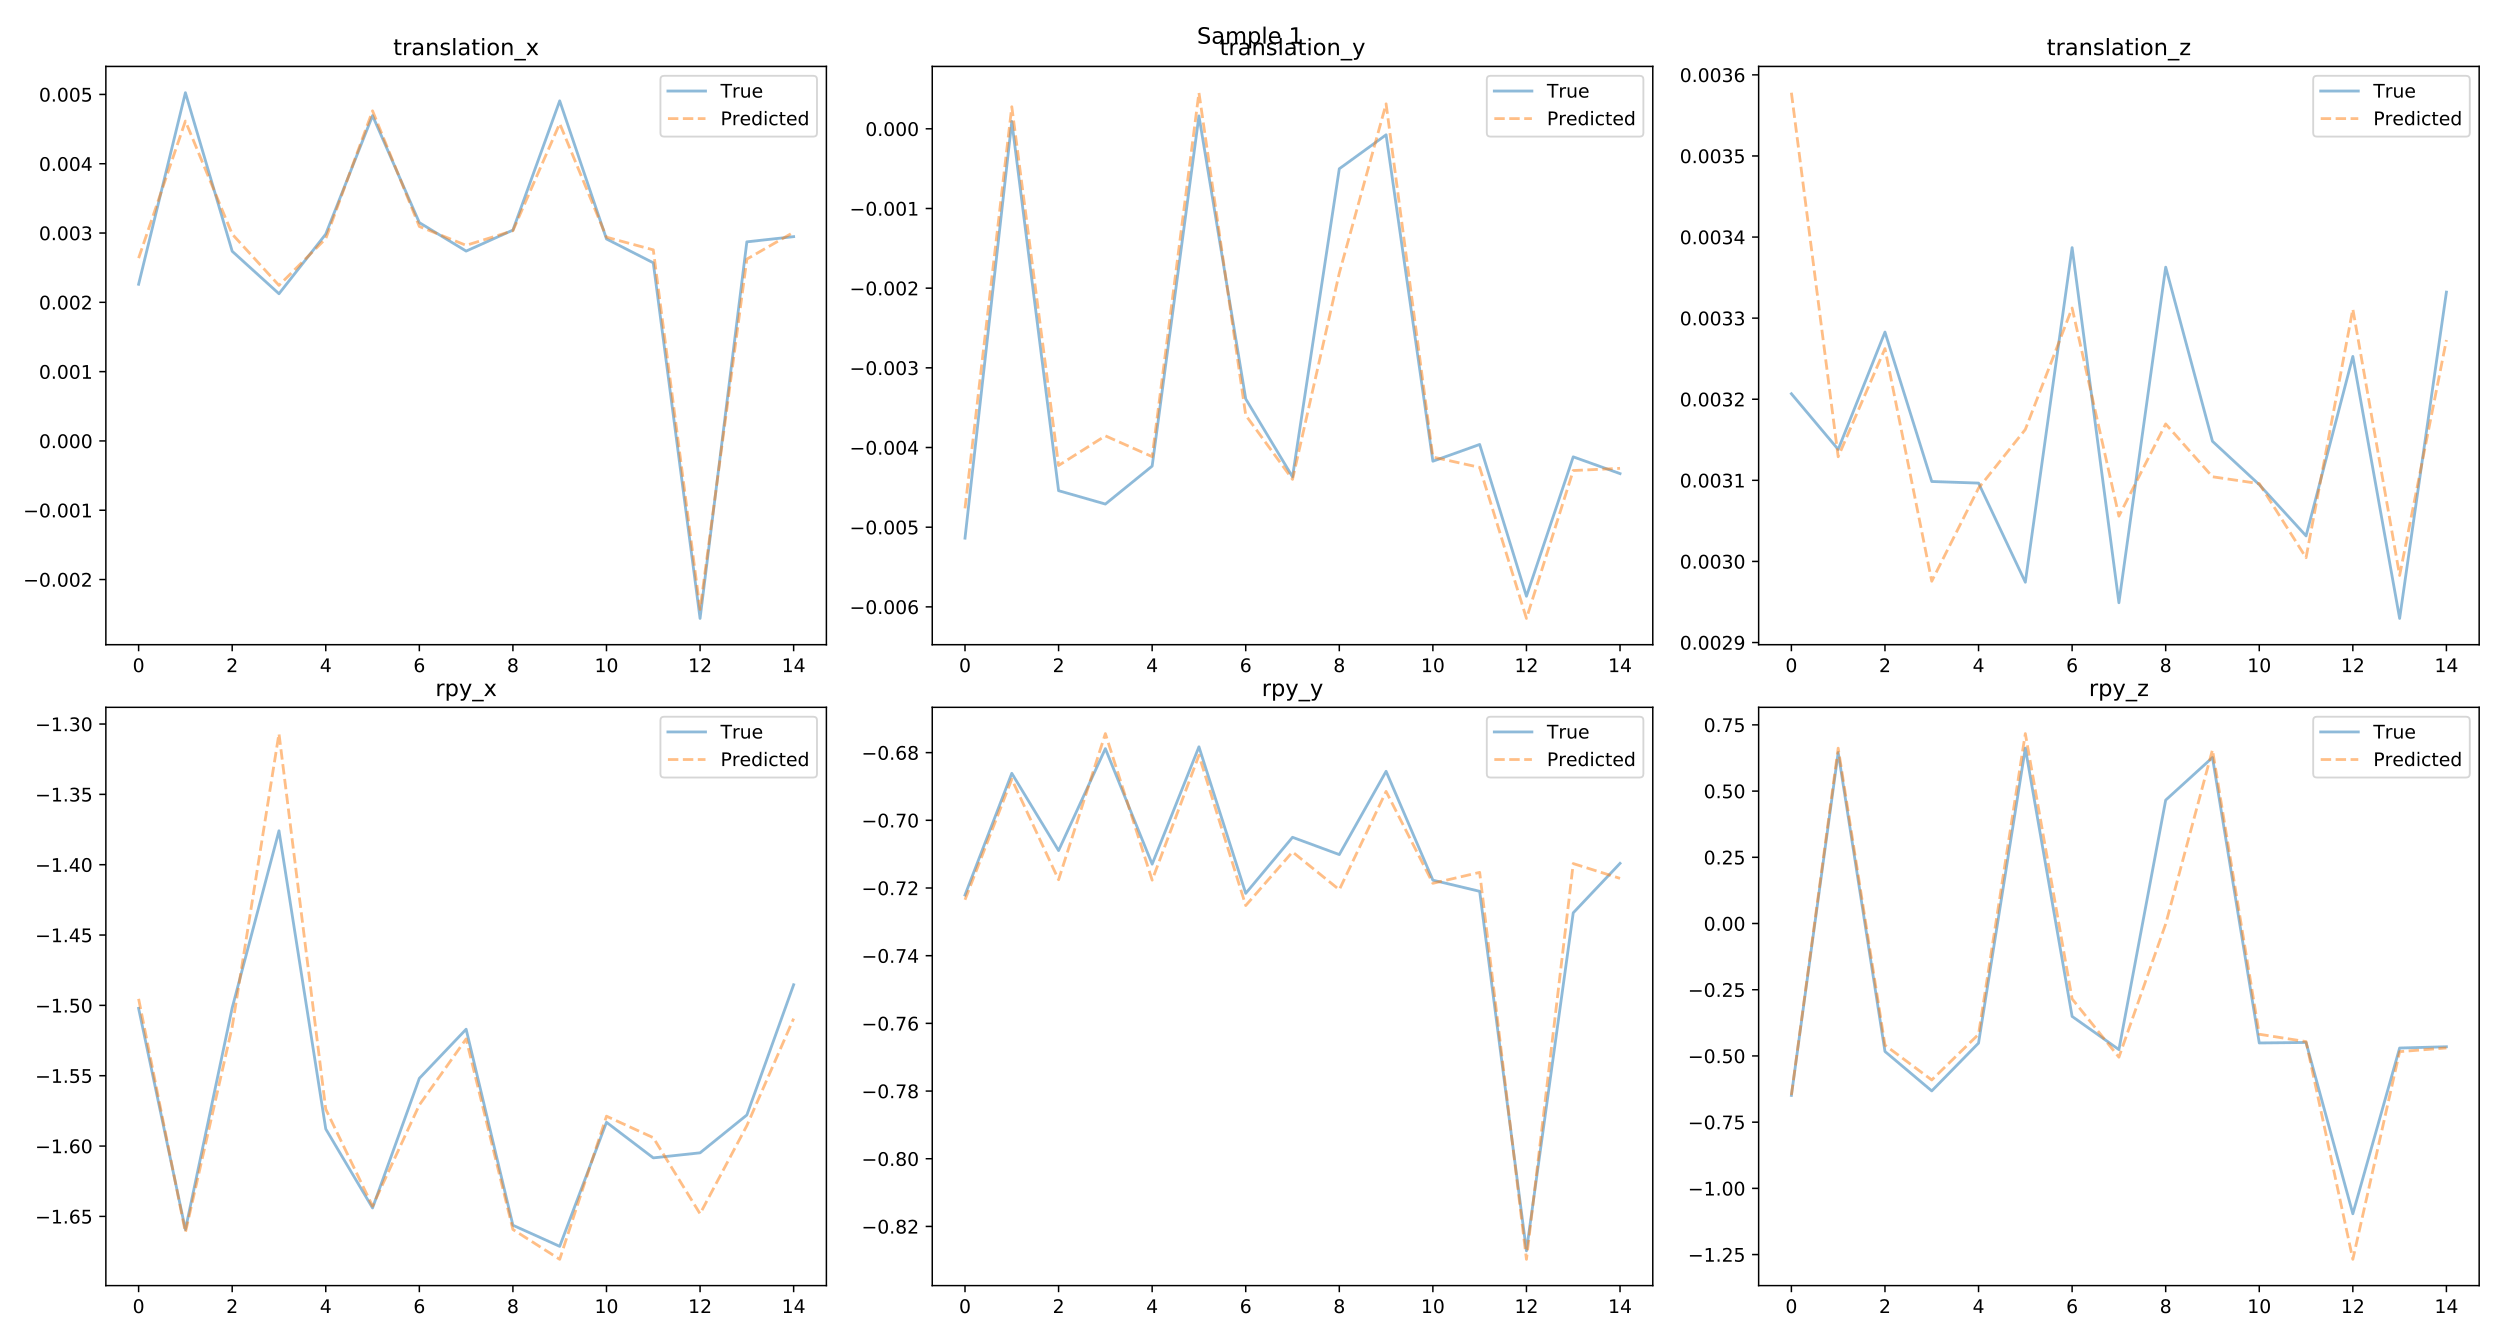 <?xml version="1.0" encoding="utf-8" standalone="no"?>
<!DOCTYPE svg PUBLIC "-//W3C//DTD SVG 1.1//EN"
  "http://www.w3.org/Graphics/SVG/1.1/DTD/svg11.dtd">
<!-- Created with matplotlib (https://matplotlib.org/) -->
<svg height="707.04pt" version="1.1" viewBox="0 0 1330.56 707.04" width="1330.56pt" xmlns="http://www.w3.org/2000/svg" xmlns:xlink="http://www.w3.org/1999/xlink">
 <defs>
  <style type="text/css">
*{stroke-linecap:butt;stroke-linejoin:round;}
  </style>
 </defs>
 <g id="figure_1">
  <g id="patch_1">
   <path d="M 0 707.04 
L 1330.56 707.04 
L 1330.56 0 
L 0 0 
z
" style="fill:#ffffff;"/>
  </g>
  <g id="axes_1">
   <g id="patch_2">
    <path d="M 56.343 343.118 
L 439.824 343.118 
L 439.824 35.352 
L 56.343 35.352 
z
" style="fill:#ffffff;"/>
   </g>
   <g id="matplotlib.axis_1">
    <g id="xtick_1">
     <g id="line2d_1">
      <defs>
       <path d="M 0 0 
L 0 3.5 
" id="m14e07ab9ce" style="stroke:#000000;stroke-width:0.8;"/>
      </defs>
      <g>
       <use style="stroke:#000000;stroke-width:0.8;" x="73.774" xlink:href="#m14e07ab9ce" y="343.118"/>
      </g>
     </g>
     <g id="text_1">
      <!-- 0 -->
      <defs>
       <path d="M 31.781 66.406 
Q 24.172 66.406 20.328 58.906 
Q 16.5 51.422 16.5 36.375 
Q 16.5 21.391 20.328 13.891 
Q 24.172 6.391 31.781 6.391 
Q 39.453 6.391 43.281 13.891 
Q 47.125 21.391 47.125 36.375 
Q 47.125 51.422 43.281 58.906 
Q 39.453 66.406 31.781 66.406 
z
M 31.781 74.219 
Q 44.047 74.219 50.516 64.516 
Q 56.984 54.828 56.984 36.375 
Q 56.984 17.969 50.516 8.266 
Q 44.047 -1.422 31.781 -1.422 
Q 19.531 -1.422 13.062 8.266 
Q 6.594 17.969 6.594 36.375 
Q 6.594 54.828 13.062 64.516 
Q 19.531 74.219 31.781 74.219 
z
" id="DejaVuSans-48"/>
      </defs>
      <g transform="translate(70.593 357.717)scale(0.1 -0.1)">
       <use xlink:href="#DejaVuSans-48"/>
      </g>
     </g>
    </g>
    <g id="xtick_2">
     <g id="line2d_2">
      <g>
       <use style="stroke:#000000;stroke-width:0.8;" x="123.577" xlink:href="#m14e07ab9ce" y="343.118"/>
      </g>
     </g>
     <g id="text_2">
      <!-- 2 -->
      <defs>
       <path d="M 19.188 8.297 
L 53.609 8.297 
L 53.609 0 
L 7.328 0 
L 7.328 8.297 
Q 12.938 14.109 22.625 23.891 
Q 32.328 33.688 34.812 36.531 
Q 39.547 41.844 41.422 45.531 
Q 43.312 49.219 43.312 52.781 
Q 43.312 58.594 39.234 62.25 
Q 35.156 65.922 28.609 65.922 
Q 23.969 65.922 18.812 64.312 
Q 13.672 62.703 7.812 59.422 
L 7.812 69.391 
Q 13.766 71.781 18.938 73 
Q 24.125 74.219 28.422 74.219 
Q 39.75 74.219 46.484 68.547 
Q 53.219 62.891 53.219 53.422 
Q 53.219 48.922 51.531 44.891 
Q 49.859 40.875 45.406 35.406 
Q 44.188 33.984 37.641 27.219 
Q 31.109 20.453 19.188 8.297 
z
" id="DejaVuSans-50"/>
      </defs>
      <g transform="translate(120.396 357.717)scale(0.1 -0.1)">
       <use xlink:href="#DejaVuSans-50"/>
      </g>
     </g>
    </g>
    <g id="xtick_3">
     <g id="line2d_3">
      <g>
       <use style="stroke:#000000;stroke-width:0.8;" x="173.38" xlink:href="#m14e07ab9ce" y="343.118"/>
      </g>
     </g>
     <g id="text_3">
      <!-- 4 -->
      <defs>
       <path d="M 37.797 64.312 
L 12.891 25.391 
L 37.797 25.391 
z
M 35.203 72.906 
L 47.609 72.906 
L 47.609 25.391 
L 58.016 25.391 
L 58.016 17.188 
L 47.609 17.188 
L 47.609 0 
L 37.797 0 
L 37.797 17.188 
L 4.891 17.188 
L 4.891 26.703 
z
" id="DejaVuSans-52"/>
      </defs>
      <g transform="translate(170.198 357.717)scale(0.1 -0.1)">
       <use xlink:href="#DejaVuSans-52"/>
      </g>
     </g>
    </g>
    <g id="xtick_4">
     <g id="line2d_4">
      <g>
       <use style="stroke:#000000;stroke-width:0.8;" x="223.182" xlink:href="#m14e07ab9ce" y="343.118"/>
      </g>
     </g>
     <g id="text_4">
      <!-- 6 -->
      <defs>
       <path d="M 33.016 40.375 
Q 26.375 40.375 22.484 35.828 
Q 18.609 31.297 18.609 23.391 
Q 18.609 15.531 22.484 10.953 
Q 26.375 6.391 33.016 6.391 
Q 39.656 6.391 43.531 10.953 
Q 47.406 15.531 47.406 23.391 
Q 47.406 31.297 43.531 35.828 
Q 39.656 40.375 33.016 40.375 
z
M 52.594 71.297 
L 52.594 62.312 
Q 48.875 64.062 45.094 64.984 
Q 41.312 65.922 37.594 65.922 
Q 27.828 65.922 22.672 59.328 
Q 17.531 52.734 16.797 39.406 
Q 19.672 43.656 24.016 45.922 
Q 28.375 48.188 33.594 48.188 
Q 44.578 48.188 50.953 41.516 
Q 57.328 34.859 57.328 23.391 
Q 57.328 12.156 50.688 5.359 
Q 44.047 -1.422 33.016 -1.422 
Q 20.359 -1.422 13.672 8.266 
Q 6.984 17.969 6.984 36.375 
Q 6.984 53.656 15.188 63.938 
Q 23.391 74.219 37.203 74.219 
Q 40.922 74.219 44.703 73.484 
Q 48.484 72.75 52.594 71.297 
z
" id="DejaVuSans-54"/>
      </defs>
      <g transform="translate(220.001 357.717)scale(0.1 -0.1)">
       <use xlink:href="#DejaVuSans-54"/>
      </g>
     </g>
    </g>
    <g id="xtick_5">
     <g id="line2d_5">
      <g>
       <use style="stroke:#000000;stroke-width:0.8;" x="272.985" xlink:href="#m14e07ab9ce" y="343.118"/>
      </g>
     </g>
     <g id="text_5">
      <!-- 8 -->
      <defs>
       <path d="M 31.781 34.625 
Q 24.75 34.625 20.719 30.859 
Q 16.703 27.094 16.703 20.516 
Q 16.703 13.922 20.719 10.156 
Q 24.75 6.391 31.781 6.391 
Q 38.812 6.391 42.859 10.172 
Q 46.922 13.969 46.922 20.516 
Q 46.922 27.094 42.891 30.859 
Q 38.875 34.625 31.781 34.625 
z
M 21.922 38.812 
Q 15.578 40.375 12.031 44.719 
Q 8.5 49.078 8.5 55.328 
Q 8.5 64.062 14.719 69.141 
Q 20.953 74.219 31.781 74.219 
Q 42.672 74.219 48.875 69.141 
Q 55.078 64.062 55.078 55.328 
Q 55.078 49.078 51.531 44.719 
Q 48 40.375 41.703 38.812 
Q 48.828 37.156 52.797 32.312 
Q 56.781 27.484 56.781 20.516 
Q 56.781 9.906 50.312 4.234 
Q 43.844 -1.422 31.781 -1.422 
Q 19.734 -1.422 13.25 4.234 
Q 6.781 9.906 6.781 20.516 
Q 6.781 27.484 10.781 32.312 
Q 14.797 37.156 21.922 38.812 
z
M 18.312 54.391 
Q 18.312 48.734 21.844 45.562 
Q 25.391 42.391 31.781 42.391 
Q 38.141 42.391 41.719 45.562 
Q 45.312 48.734 45.312 54.391 
Q 45.312 60.062 41.719 63.234 
Q 38.141 66.406 31.781 66.406 
Q 25.391 66.406 21.844 63.234 
Q 18.312 60.062 18.312 54.391 
z
" id="DejaVuSans-56"/>
      </defs>
      <g transform="translate(269.804 357.717)scale(0.1 -0.1)">
       <use xlink:href="#DejaVuSans-56"/>
      </g>
     </g>
    </g>
    <g id="xtick_6">
     <g id="line2d_6">
      <g>
       <use style="stroke:#000000;stroke-width:0.8;" x="322.788" xlink:href="#m14e07ab9ce" y="343.118"/>
      </g>
     </g>
     <g id="text_6">
      <!-- 10 -->
      <defs>
       <path d="M 12.406 8.297 
L 28.516 8.297 
L 28.516 63.922 
L 10.984 60.406 
L 10.984 69.391 
L 28.422 72.906 
L 38.281 72.906 
L 38.281 8.297 
L 54.391 8.297 
L 54.391 0 
L 12.406 0 
z
" id="DejaVuSans-49"/>
      </defs>
      <g transform="translate(316.425 357.717)scale(0.1 -0.1)">
       <use xlink:href="#DejaVuSans-49"/>
       <use x="63.623" xlink:href="#DejaVuSans-48"/>
      </g>
     </g>
    </g>
    <g id="xtick_7">
     <g id="line2d_7">
      <g>
       <use style="stroke:#000000;stroke-width:0.8;" x="372.59" xlink:href="#m14e07ab9ce" y="343.118"/>
      </g>
     </g>
     <g id="text_7">
      <!-- 12 -->
      <g transform="translate(366.228 357.717)scale(0.1 -0.1)">
       <use xlink:href="#DejaVuSans-49"/>
       <use x="63.623" xlink:href="#DejaVuSans-50"/>
      </g>
     </g>
    </g>
    <g id="xtick_8">
     <g id="line2d_8">
      <g>
       <use style="stroke:#000000;stroke-width:0.8;" x="422.393" xlink:href="#m14e07ab9ce" y="343.118"/>
      </g>
     </g>
     <g id="text_8">
      <!-- 14 -->
      <g transform="translate(416.031 357.717)scale(0.1 -0.1)">
       <use xlink:href="#DejaVuSans-49"/>
       <use x="63.623" xlink:href="#DejaVuSans-52"/>
      </g>
     </g>
    </g>
   </g>
   <g id="matplotlib.axis_2">
    <g id="ytick_1">
     <g id="line2d_9">
      <defs>
       <path d="M 0 0 
L -3.5 0 
" id="med553eeed6" style="stroke:#000000;stroke-width:0.8;"/>
      </defs>
      <g>
       <use style="stroke:#000000;stroke-width:0.8;" x="56.343" xlink:href="#med553eeed6" y="308.439"/>
      </g>
     </g>
     <g id="text_9">
      <!-- −0.002 -->
      <defs>
       <path d="M 10.594 35.5 
L 73.188 35.5 
L 73.188 27.203 
L 10.594 27.203 
z
" id="DejaVuSans-8722"/>
       <path d="M 10.688 12.406 
L 21 12.406 
L 21 0 
L 10.688 0 
z
" id="DejaVuSans-46"/>
      </defs>
      <g transform="translate(12.336 312.238)scale(0.1 -0.1)">
       <use xlink:href="#DejaVuSans-8722"/>
       <use x="83.789" xlink:href="#DejaVuSans-48"/>
       <use x="147.412" xlink:href="#DejaVuSans-46"/>
       <use x="179.199" xlink:href="#DejaVuSans-48"/>
       <use x="242.822" xlink:href="#DejaVuSans-48"/>
       <use x="306.445" xlink:href="#DejaVuSans-50"/>
      </g>
     </g>
    </g>
    <g id="ytick_2">
     <g id="line2d_10">
      <g>
       <use style="stroke:#000000;stroke-width:0.8;" x="56.343" xlink:href="#med553eeed6" y="271.557"/>
      </g>
     </g>
     <g id="text_10">
      <!-- −0.001 -->
      <g transform="translate(12.336 275.356)scale(0.1 -0.1)">
       <use xlink:href="#DejaVuSans-8722"/>
       <use x="83.789" xlink:href="#DejaVuSans-48"/>
       <use x="147.412" xlink:href="#DejaVuSans-46"/>
       <use x="179.199" xlink:href="#DejaVuSans-48"/>
       <use x="242.822" xlink:href="#DejaVuSans-48"/>
       <use x="306.445" xlink:href="#DejaVuSans-49"/>
      </g>
     </g>
    </g>
    <g id="ytick_3">
     <g id="line2d_11">
      <g>
       <use style="stroke:#000000;stroke-width:0.8;" x="56.343" xlink:href="#med553eeed6" y="234.675"/>
      </g>
     </g>
     <g id="text_11">
      <!-- 0.000 -->
      <g transform="translate(20.715 238.474)scale(0.1 -0.1)">
       <use xlink:href="#DejaVuSans-48"/>
       <use x="63.623" xlink:href="#DejaVuSans-46"/>
       <use x="95.41" xlink:href="#DejaVuSans-48"/>
       <use x="159.033" xlink:href="#DejaVuSans-48"/>
       <use x="222.656" xlink:href="#DejaVuSans-48"/>
      </g>
     </g>
    </g>
    <g id="ytick_4">
     <g id="line2d_12">
      <g>
       <use style="stroke:#000000;stroke-width:0.8;" x="56.343" xlink:href="#med553eeed6" y="197.793"/>
      </g>
     </g>
     <g id="text_12">
      <!-- 0.001 -->
      <g transform="translate(20.715 201.592)scale(0.1 -0.1)">
       <use xlink:href="#DejaVuSans-48"/>
       <use x="63.623" xlink:href="#DejaVuSans-46"/>
       <use x="95.41" xlink:href="#DejaVuSans-48"/>
       <use x="159.033" xlink:href="#DejaVuSans-48"/>
       <use x="222.656" xlink:href="#DejaVuSans-49"/>
      </g>
     </g>
    </g>
    <g id="ytick_5">
     <g id="line2d_13">
      <g>
       <use style="stroke:#000000;stroke-width:0.8;" x="56.343" xlink:href="#med553eeed6" y="160.91"/>
      </g>
     </g>
     <g id="text_13">
      <!-- 0.002 -->
      <g transform="translate(20.715 164.71)scale(0.1 -0.1)">
       <use xlink:href="#DejaVuSans-48"/>
       <use x="63.623" xlink:href="#DejaVuSans-46"/>
       <use x="95.41" xlink:href="#DejaVuSans-48"/>
       <use x="159.033" xlink:href="#DejaVuSans-48"/>
       <use x="222.656" xlink:href="#DejaVuSans-50"/>
      </g>
     </g>
    </g>
    <g id="ytick_6">
     <g id="line2d_14">
      <g>
       <use style="stroke:#000000;stroke-width:0.8;" x="56.343" xlink:href="#med553eeed6" y="124.028"/>
      </g>
     </g>
     <g id="text_14">
      <!-- 0.003 -->
      <defs>
       <path d="M 40.578 39.312 
Q 47.656 37.797 51.625 33 
Q 55.609 28.219 55.609 21.188 
Q 55.609 10.406 48.188 4.484 
Q 40.766 -1.422 27.094 -1.422 
Q 22.516 -1.422 17.656 -0.516 
Q 12.797 0.391 7.625 2.203 
L 7.625 11.719 
Q 11.719 9.328 16.594 8.109 
Q 21.484 6.891 26.812 6.891 
Q 36.078 6.891 40.938 10.547 
Q 45.797 14.203 45.797 21.188 
Q 45.797 27.641 41.281 31.266 
Q 36.766 34.906 28.719 34.906 
L 20.219 34.906 
L 20.219 43.016 
L 29.109 43.016 
Q 36.375 43.016 40.234 45.922 
Q 44.094 48.828 44.094 54.297 
Q 44.094 59.906 40.109 62.906 
Q 36.141 65.922 28.719 65.922 
Q 24.656 65.922 20.016 65.031 
Q 15.375 64.156 9.812 62.312 
L 9.812 71.094 
Q 15.438 72.656 20.344 73.438 
Q 25.25 74.219 29.594 74.219 
Q 40.828 74.219 47.359 69.109 
Q 53.906 64.016 53.906 55.328 
Q 53.906 49.266 50.438 45.094 
Q 46.969 40.922 40.578 39.312 
z
" id="DejaVuSans-51"/>
      </defs>
      <g transform="translate(20.715 127.827)scale(0.1 -0.1)">
       <use xlink:href="#DejaVuSans-48"/>
       <use x="63.623" xlink:href="#DejaVuSans-46"/>
       <use x="95.41" xlink:href="#DejaVuSans-48"/>
       <use x="159.033" xlink:href="#DejaVuSans-48"/>
       <use x="222.656" xlink:href="#DejaVuSans-51"/>
      </g>
     </g>
    </g>
    <g id="ytick_7">
     <g id="line2d_15">
      <g>
       <use style="stroke:#000000;stroke-width:0.8;" x="56.343" xlink:href="#med553eeed6" y="87.146"/>
      </g>
     </g>
     <g id="text_15">
      <!-- 0.004 -->
      <g transform="translate(20.715 90.945)scale(0.1 -0.1)">
       <use xlink:href="#DejaVuSans-48"/>
       <use x="63.623" xlink:href="#DejaVuSans-46"/>
       <use x="95.41" xlink:href="#DejaVuSans-48"/>
       <use x="159.033" xlink:href="#DejaVuSans-48"/>
       <use x="222.656" xlink:href="#DejaVuSans-52"/>
      </g>
     </g>
    </g>
    <g id="ytick_8">
     <g id="line2d_16">
      <g>
       <use style="stroke:#000000;stroke-width:0.8;" x="56.343" xlink:href="#med553eeed6" y="50.264"/>
      </g>
     </g>
     <g id="text_16">
      <!-- 0.005 -->
      <defs>
       <path d="M 10.797 72.906 
L 49.516 72.906 
L 49.516 64.594 
L 19.828 64.594 
L 19.828 46.734 
Q 21.969 47.469 24.109 47.828 
Q 26.266 48.188 28.422 48.188 
Q 40.625 48.188 47.75 41.5 
Q 54.891 34.812 54.891 23.391 
Q 54.891 11.625 47.562 5.094 
Q 40.234 -1.422 26.906 -1.422 
Q 22.312 -1.422 17.547 -0.641 
Q 12.797 0.141 7.719 1.703 
L 7.719 11.625 
Q 12.109 9.234 16.797 8.062 
Q 21.484 6.891 26.703 6.891 
Q 35.156 6.891 40.078 11.328 
Q 45.016 15.766 45.016 23.391 
Q 45.016 31 40.078 35.438 
Q 35.156 39.891 26.703 39.891 
Q 22.75 39.891 18.812 39.016 
Q 14.891 38.141 10.797 36.281 
z
" id="DejaVuSans-53"/>
      </defs>
      <g transform="translate(20.715 54.063)scale(0.1 -0.1)">
       <use xlink:href="#DejaVuSans-48"/>
       <use x="63.623" xlink:href="#DejaVuSans-46"/>
       <use x="95.41" xlink:href="#DejaVuSans-48"/>
       <use x="159.033" xlink:href="#DejaVuSans-48"/>
       <use x="222.656" xlink:href="#DejaVuSans-53"/>
      </g>
     </g>
    </g>
   </g>
   <g id="line2d_17">
    <path clip-path="url(#p368c816cb7)" d="M 73.774 151.291 
L 98.676 49.341 
L 123.577 133.727 
L 148.478 156.334 
L 173.38 124.586 
L 198.281 61.532 
L 223.182 118.482 
L 248.084 133.635 
L 272.985 122.461 
L 297.886 53.681 
L 322.788 127.192 
L 347.689 139.873 
L 372.59 329.129 
L 397.492 128.716 
L 422.393 125.955 
" style="fill:none;stroke:#1f77b4;stroke-linecap:square;stroke-opacity:0.5;stroke-width:1.5;"/>
   </g>
   <g id="line2d_18">
    <path clip-path="url(#p368c816cb7)" d="M 73.774 137.397 
L 98.676 64.439 
L 123.577 124.594 
L 148.478 151.877 
L 173.38 127.01 
L 198.281 59.008 
L 223.182 120.533 
L 248.084 130.574 
L 272.985 122.797 
L 297.886 65.767 
L 322.788 126.236 
L 347.689 132.983 
L 372.59 324.327 
L 397.492 137.908 
L 422.393 123.589 
" style="fill:none;stroke:#ff7f0e;stroke-dasharray:5.55,2.4;stroke-dashoffset:0;stroke-opacity:0.5;stroke-width:1.5;"/>
   </g>
   <g id="patch_3">
    <path d="M 56.343 343.118 
L 56.343 35.352 
" style="fill:none;stroke:#000000;stroke-linecap:square;stroke-linejoin:miter;stroke-width:0.8;"/>
   </g>
   <g id="patch_4">
    <path d="M 439.824 343.118 
L 439.824 35.352 
" style="fill:none;stroke:#000000;stroke-linecap:square;stroke-linejoin:miter;stroke-width:0.8;"/>
   </g>
   <g id="patch_5">
    <path d="M 56.343 343.118 
L 439.824 343.118 
" style="fill:none;stroke:#000000;stroke-linecap:square;stroke-linejoin:miter;stroke-width:0.8;"/>
   </g>
   <g id="patch_6">
    <path d="M 56.343 35.352 
L 439.824 35.352 
" style="fill:none;stroke:#000000;stroke-linecap:square;stroke-linejoin:miter;stroke-width:0.8;"/>
   </g>
   <g id="text_17">
    <!-- translation_x -->
    <defs>
     <path d="M 18.312 70.219 
L 18.312 54.688 
L 36.812 54.688 
L 36.812 47.703 
L 18.312 47.703 
L 18.312 18.016 
Q 18.312 11.328 20.141 9.422 
Q 21.969 7.516 27.594 7.516 
L 36.812 7.516 
L 36.812 0 
L 27.594 0 
Q 17.188 0 13.234 3.875 
Q 9.281 7.766 9.281 18.016 
L 9.281 47.703 
L 2.688 47.703 
L 2.688 54.688 
L 9.281 54.688 
L 9.281 70.219 
z
" id="DejaVuSans-116"/>
     <path d="M 41.109 46.297 
Q 39.594 47.172 37.812 47.578 
Q 36.031 48 33.891 48 
Q 26.266 48 22.188 43.047 
Q 18.109 38.094 18.109 28.812 
L 18.109 0 
L 9.078 0 
L 9.078 54.688 
L 18.109 54.688 
L 18.109 46.188 
Q 20.953 51.172 25.484 53.578 
Q 30.031 56 36.531 56 
Q 37.453 56 38.578 55.875 
Q 39.703 55.766 41.062 55.516 
z
" id="DejaVuSans-114"/>
     <path d="M 34.281 27.484 
Q 23.391 27.484 19.188 25 
Q 14.984 22.516 14.984 16.5 
Q 14.984 11.719 18.141 8.906 
Q 21.297 6.109 26.703 6.109 
Q 34.188 6.109 38.703 11.406 
Q 43.219 16.703 43.219 25.484 
L 43.219 27.484 
z
M 52.203 31.203 
L 52.203 0 
L 43.219 0 
L 43.219 8.297 
Q 40.141 3.328 35.547 0.953 
Q 30.953 -1.422 24.312 -1.422 
Q 15.922 -1.422 10.953 3.297 
Q 6 8.016 6 15.922 
Q 6 25.141 12.172 29.828 
Q 18.359 34.516 30.609 34.516 
L 43.219 34.516 
L 43.219 35.406 
Q 43.219 41.609 39.141 45 
Q 35.062 48.391 27.688 48.391 
Q 23 48.391 18.547 47.266 
Q 14.109 46.141 10.016 43.891 
L 10.016 52.203 
Q 14.938 54.109 19.578 55.047 
Q 24.219 56 28.609 56 
Q 40.484 56 46.344 49.844 
Q 52.203 43.703 52.203 31.203 
z
" id="DejaVuSans-97"/>
     <path d="M 54.891 33.016 
L 54.891 0 
L 45.906 0 
L 45.906 32.719 
Q 45.906 40.484 42.875 44.328 
Q 39.844 48.188 33.797 48.188 
Q 26.516 48.188 22.312 43.547 
Q 18.109 38.922 18.109 30.906 
L 18.109 0 
L 9.078 0 
L 9.078 54.688 
L 18.109 54.688 
L 18.109 46.188 
Q 21.344 51.125 25.703 53.562 
Q 30.078 56 35.797 56 
Q 45.219 56 50.047 50.172 
Q 54.891 44.344 54.891 33.016 
z
" id="DejaVuSans-110"/>
     <path d="M 44.281 53.078 
L 44.281 44.578 
Q 40.484 46.531 36.375 47.5 
Q 32.281 48.484 27.875 48.484 
Q 21.188 48.484 17.844 46.438 
Q 14.5 44.391 14.5 40.281 
Q 14.5 37.156 16.891 35.375 
Q 19.281 33.594 26.516 31.984 
L 29.594 31.297 
Q 39.156 29.25 43.188 25.516 
Q 47.219 21.781 47.219 15.094 
Q 47.219 7.469 41.188 3.016 
Q 35.156 -1.422 24.609 -1.422 
Q 20.219 -1.422 15.453 -0.562 
Q 10.688 0.297 5.422 2 
L 5.422 11.281 
Q 10.406 8.688 15.234 7.391 
Q 20.062 6.109 24.812 6.109 
Q 31.156 6.109 34.562 8.281 
Q 37.984 10.453 37.984 14.406 
Q 37.984 18.062 35.516 20.016 
Q 33.062 21.969 24.703 23.781 
L 21.578 24.516 
Q 13.234 26.266 9.516 29.906 
Q 5.812 33.547 5.812 39.891 
Q 5.812 47.609 11.281 51.797 
Q 16.75 56 26.812 56 
Q 31.781 56 36.172 55.266 
Q 40.578 54.547 44.281 53.078 
z
" id="DejaVuSans-115"/>
     <path d="M 9.422 75.984 
L 18.406 75.984 
L 18.406 0 
L 9.422 0 
z
" id="DejaVuSans-108"/>
     <path d="M 9.422 54.688 
L 18.406 54.688 
L 18.406 0 
L 9.422 0 
z
M 9.422 75.984 
L 18.406 75.984 
L 18.406 64.594 
L 9.422 64.594 
z
" id="DejaVuSans-105"/>
     <path d="M 30.609 48.391 
Q 23.391 48.391 19.188 42.75 
Q 14.984 37.109 14.984 27.297 
Q 14.984 17.484 19.156 11.844 
Q 23.344 6.203 30.609 6.203 
Q 37.797 6.203 41.984 11.859 
Q 46.188 17.531 46.188 27.297 
Q 46.188 37.016 41.984 42.703 
Q 37.797 48.391 30.609 48.391 
z
M 30.609 56 
Q 42.328 56 49.016 48.375 
Q 55.719 40.766 55.719 27.297 
Q 55.719 13.875 49.016 6.219 
Q 42.328 -1.422 30.609 -1.422 
Q 18.844 -1.422 12.172 6.219 
Q 5.516 13.875 5.516 27.297 
Q 5.516 40.766 12.172 48.375 
Q 18.844 56 30.609 56 
z
" id="DejaVuSans-111"/>
     <path d="M 50.984 -16.609 
L 50.984 -23.578 
L -0.984 -23.578 
L -0.984 -16.609 
z
" id="DejaVuSans-95"/>
     <path d="M 54.891 54.688 
L 35.109 28.078 
L 55.906 0 
L 45.312 0 
L 29.391 21.484 
L 13.484 0 
L 2.875 0 
L 24.125 28.609 
L 4.688 54.688 
L 15.281 54.688 
L 29.781 35.203 
L 44.281 54.688 
z
" id="DejaVuSans-120"/>
    </defs>
    <g transform="translate(209.272 29.352)scale(0.12 -0.12)">
     <use xlink:href="#DejaVuSans-116"/>
     <use x="39.209" xlink:href="#DejaVuSans-114"/>
     <use x="80.322" xlink:href="#DejaVuSans-97"/>
     <use x="141.602" xlink:href="#DejaVuSans-110"/>
     <use x="204.98" xlink:href="#DejaVuSans-115"/>
     <use x="257.08" xlink:href="#DejaVuSans-108"/>
     <use x="284.863" xlink:href="#DejaVuSans-97"/>
     <use x="346.143" xlink:href="#DejaVuSans-116"/>
     <use x="385.352" xlink:href="#DejaVuSans-105"/>
     <use x="413.135" xlink:href="#DejaVuSans-111"/>
     <use x="474.316" xlink:href="#DejaVuSans-110"/>
     <use x="537.695" xlink:href="#DejaVuSans-95"/>
     <use x="587.695" xlink:href="#DejaVuSans-120"/>
    </g>
   </g>
   <g id="legend_1">
    <g id="patch_7">
     <path d="M 353.488 72.708 
L 432.824 72.708 
Q 434.824 72.708 434.824 70.708 
L 434.824 42.352 
Q 434.824 40.352 432.824 40.352 
L 353.488 40.352 
Q 351.488 40.352 351.488 42.352 
L 351.488 70.708 
Q 351.488 72.708 353.488 72.708 
z
" style="fill:#ffffff;opacity:0.8;stroke:#cccccc;stroke-linejoin:miter;"/>
    </g>
    <g id="line2d_19">
     <path d="M 355.488 48.45 
L 375.488 48.45 
" style="fill:none;stroke:#1f77b4;stroke-linecap:square;stroke-opacity:0.5;stroke-width:1.5;"/>
    </g>
    <g id="line2d_20"/>
    <g id="text_18">
     <!-- True -->
     <defs>
      <path d="M -0.297 72.906 
L 61.375 72.906 
L 61.375 64.594 
L 35.5 64.594 
L 35.5 0 
L 25.594 0 
L 25.594 64.594 
L -0.297 64.594 
z
" id="DejaVuSans-84"/>
      <path d="M 8.5 21.578 
L 8.5 54.688 
L 17.484 54.688 
L 17.484 21.922 
Q 17.484 14.156 20.5 10.266 
Q 23.531 6.391 29.594 6.391 
Q 36.859 6.391 41.078 11.031 
Q 45.312 15.672 45.312 23.688 
L 45.312 54.688 
L 54.297 54.688 
L 54.297 0 
L 45.312 0 
L 45.312 8.406 
Q 42.047 3.422 37.719 1 
Q 33.406 -1.422 27.688 -1.422 
Q 18.266 -1.422 13.375 4.438 
Q 8.5 10.297 8.5 21.578 
z
M 31.109 56 
z
" id="DejaVuSans-117"/>
      <path d="M 56.203 29.594 
L 56.203 25.203 
L 14.891 25.203 
Q 15.484 15.922 20.484 11.062 
Q 25.484 6.203 34.422 6.203 
Q 39.594 6.203 44.453 7.469 
Q 49.312 8.734 54.109 11.281 
L 54.109 2.781 
Q 49.266 0.734 44.188 -0.344 
Q 39.109 -1.422 33.891 -1.422 
Q 20.797 -1.422 13.156 6.188 
Q 5.516 13.812 5.516 26.812 
Q 5.516 40.234 12.766 48.109 
Q 20.016 56 32.328 56 
Q 43.359 56 49.781 48.891 
Q 56.203 41.797 56.203 29.594 
z
M 47.219 32.234 
Q 47.125 39.594 43.094 43.984 
Q 39.062 48.391 32.422 48.391 
Q 24.906 48.391 20.391 44.141 
Q 15.875 39.891 15.188 32.172 
z
" id="DejaVuSans-101"/>
     </defs>
     <g transform="translate(383.488 51.95)scale(0.1 -0.1)">
      <use xlink:href="#DejaVuSans-84"/>
      <use x="60.865" xlink:href="#DejaVuSans-114"/>
      <use x="101.979" xlink:href="#DejaVuSans-117"/>
      <use x="165.357" xlink:href="#DejaVuSans-101"/>
     </g>
    </g>
    <g id="line2d_21">
     <path d="M 355.488 63.129 
L 375.488 63.129 
" style="fill:none;stroke:#ff7f0e;stroke-dasharray:5.55,2.4;stroke-dashoffset:0;stroke-opacity:0.5;stroke-width:1.5;"/>
    </g>
    <g id="line2d_22"/>
    <g id="text_19">
     <!-- Predicted -->
     <defs>
      <path d="M 19.672 64.797 
L 19.672 37.406 
L 32.078 37.406 
Q 38.969 37.406 42.719 40.969 
Q 46.484 44.531 46.484 51.125 
Q 46.484 57.672 42.719 61.234 
Q 38.969 64.797 32.078 64.797 
z
M 9.812 72.906 
L 32.078 72.906 
Q 44.344 72.906 50.609 67.359 
Q 56.891 61.812 56.891 51.125 
Q 56.891 40.328 50.609 34.812 
Q 44.344 29.297 32.078 29.297 
L 19.672 29.297 
L 19.672 0 
L 9.812 0 
z
" id="DejaVuSans-80"/>
      <path d="M 45.406 46.391 
L 45.406 75.984 
L 54.391 75.984 
L 54.391 0 
L 45.406 0 
L 45.406 8.203 
Q 42.578 3.328 38.25 0.953 
Q 33.938 -1.422 27.875 -1.422 
Q 17.969 -1.422 11.734 6.484 
Q 5.516 14.406 5.516 27.297 
Q 5.516 40.188 11.734 48.094 
Q 17.969 56 27.875 56 
Q 33.938 56 38.25 53.625 
Q 42.578 51.266 45.406 46.391 
z
M 14.797 27.297 
Q 14.797 17.391 18.875 11.75 
Q 22.953 6.109 30.078 6.109 
Q 37.203 6.109 41.297 11.75 
Q 45.406 17.391 45.406 27.297 
Q 45.406 37.203 41.297 42.844 
Q 37.203 48.484 30.078 48.484 
Q 22.953 48.484 18.875 42.844 
Q 14.797 37.203 14.797 27.297 
z
" id="DejaVuSans-100"/>
      <path d="M 48.781 52.594 
L 48.781 44.188 
Q 44.969 46.297 41.141 47.344 
Q 37.312 48.391 33.406 48.391 
Q 24.656 48.391 19.812 42.844 
Q 14.984 37.312 14.984 27.297 
Q 14.984 17.281 19.812 11.734 
Q 24.656 6.203 33.406 6.203 
Q 37.312 6.203 41.141 7.25 
Q 44.969 8.297 48.781 10.406 
L 48.781 2.094 
Q 45.016 0.344 40.984 -0.531 
Q 36.969 -1.422 32.422 -1.422 
Q 20.062 -1.422 12.781 6.344 
Q 5.516 14.109 5.516 27.297 
Q 5.516 40.672 12.859 48.328 
Q 20.219 56 33.016 56 
Q 37.156 56 41.109 55.141 
Q 45.062 54.297 48.781 52.594 
z
" id="DejaVuSans-99"/>
     </defs>
     <g transform="translate(383.488 66.629)scale(0.1 -0.1)">
      <use xlink:href="#DejaVuSans-80"/>
      <use x="60.287" xlink:href="#DejaVuSans-114"/>
      <use x="101.369" xlink:href="#DejaVuSans-101"/>
      <use x="162.893" xlink:href="#DejaVuSans-100"/>
      <use x="226.369" xlink:href="#DejaVuSans-105"/>
      <use x="254.152" xlink:href="#DejaVuSans-99"/>
      <use x="309.133" xlink:href="#DejaVuSans-116"/>
      <use x="348.342" xlink:href="#DejaVuSans-101"/>
      <use x="409.865" xlink:href="#DejaVuSans-100"/>
     </g>
    </g>
   </g>
  </g>
  <g id="axes_2">
   <g id="patch_8">
    <path d="M 496.167 343.118 
L 879.648 343.118 
L 879.648 35.352 
L 496.167 35.352 
z
" style="fill:#ffffff;"/>
   </g>
   <g id="matplotlib.axis_3">
    <g id="xtick_9">
     <g id="line2d_23">
      <g>
       <use style="stroke:#000000;stroke-width:0.8;" x="513.598" xlink:href="#m14e07ab9ce" y="343.118"/>
      </g>
     </g>
     <g id="text_20">
      <!-- 0 -->
      <g transform="translate(510.417 357.717)scale(0.1 -0.1)">
       <use xlink:href="#DejaVuSans-48"/>
      </g>
     </g>
    </g>
    <g id="xtick_10">
     <g id="line2d_24">
      <g>
       <use style="stroke:#000000;stroke-width:0.8;" x="563.401" xlink:href="#m14e07ab9ce" y="343.118"/>
      </g>
     </g>
     <g id="text_21">
      <!-- 2 -->
      <g transform="translate(560.22 357.717)scale(0.1 -0.1)">
       <use xlink:href="#DejaVuSans-50"/>
      </g>
     </g>
    </g>
    <g id="xtick_11">
     <g id="line2d_25">
      <g>
       <use style="stroke:#000000;stroke-width:0.8;" x="613.204" xlink:href="#m14e07ab9ce" y="343.118"/>
      </g>
     </g>
     <g id="text_22">
      <!-- 4 -->
      <g transform="translate(610.022 357.717)scale(0.1 -0.1)">
       <use xlink:href="#DejaVuSans-52"/>
      </g>
     </g>
    </g>
    <g id="xtick_12">
     <g id="line2d_26">
      <g>
       <use style="stroke:#000000;stroke-width:0.8;" x="663.006" xlink:href="#m14e07ab9ce" y="343.118"/>
      </g>
     </g>
     <g id="text_23">
      <!-- 6 -->
      <g transform="translate(659.825 357.717)scale(0.1 -0.1)">
       <use xlink:href="#DejaVuSans-54"/>
      </g>
     </g>
    </g>
    <g id="xtick_13">
     <g id="line2d_27">
      <g>
       <use style="stroke:#000000;stroke-width:0.8;" x="712.809" xlink:href="#m14e07ab9ce" y="343.118"/>
      </g>
     </g>
     <g id="text_24">
      <!-- 8 -->
      <g transform="translate(709.628 357.717)scale(0.1 -0.1)">
       <use xlink:href="#DejaVuSans-56"/>
      </g>
     </g>
    </g>
    <g id="xtick_14">
     <g id="line2d_28">
      <g>
       <use style="stroke:#000000;stroke-width:0.8;" x="762.612" xlink:href="#m14e07ab9ce" y="343.118"/>
      </g>
     </g>
     <g id="text_25">
      <!-- 10 -->
      <g transform="translate(756.249 357.717)scale(0.1 -0.1)">
       <use xlink:href="#DejaVuSans-49"/>
       <use x="63.623" xlink:href="#DejaVuSans-48"/>
      </g>
     </g>
    </g>
    <g id="xtick_15">
     <g id="line2d_29">
      <g>
       <use style="stroke:#000000;stroke-width:0.8;" x="812.414" xlink:href="#m14e07ab9ce" y="343.118"/>
      </g>
     </g>
     <g id="text_26">
      <!-- 12 -->
      <g transform="translate(806.052 357.717)scale(0.1 -0.1)">
       <use xlink:href="#DejaVuSans-49"/>
       <use x="63.623" xlink:href="#DejaVuSans-50"/>
      </g>
     </g>
    </g>
    <g id="xtick_16">
     <g id="line2d_30">
      <g>
       <use style="stroke:#000000;stroke-width:0.8;" x="862.217" xlink:href="#m14e07ab9ce" y="343.118"/>
      </g>
     </g>
     <g id="text_27">
      <!-- 14 -->
      <g transform="translate(855.855 357.717)scale(0.1 -0.1)">
       <use xlink:href="#DejaVuSans-49"/>
       <use x="63.623" xlink:href="#DejaVuSans-52"/>
      </g>
     </g>
    </g>
   </g>
   <g id="matplotlib.axis_4">
    <g id="ytick_9">
     <g id="line2d_31">
      <g>
       <use style="stroke:#000000;stroke-width:0.8;" x="496.167" xlink:href="#med553eeed6" y="322.988"/>
      </g>
     </g>
     <g id="text_28">
      <!-- −0.006 -->
      <g transform="translate(452.16 326.788)scale(0.1 -0.1)">
       <use xlink:href="#DejaVuSans-8722"/>
       <use x="83.789" xlink:href="#DejaVuSans-48"/>
       <use x="147.412" xlink:href="#DejaVuSans-46"/>
       <use x="179.199" xlink:href="#DejaVuSans-48"/>
       <use x="242.822" xlink:href="#DejaVuSans-48"/>
       <use x="306.445" xlink:href="#DejaVuSans-54"/>
      </g>
     </g>
    </g>
    <g id="ytick_10">
     <g id="line2d_32">
      <g>
       <use style="stroke:#000000;stroke-width:0.8;" x="496.167" xlink:href="#med553eeed6" y="280.583"/>
      </g>
     </g>
     <g id="text_29">
      <!-- −0.005 -->
      <g transform="translate(452.16 284.382)scale(0.1 -0.1)">
       <use xlink:href="#DejaVuSans-8722"/>
       <use x="83.789" xlink:href="#DejaVuSans-48"/>
       <use x="147.412" xlink:href="#DejaVuSans-46"/>
       <use x="179.199" xlink:href="#DejaVuSans-48"/>
       <use x="242.822" xlink:href="#DejaVuSans-48"/>
       <use x="306.445" xlink:href="#DejaVuSans-53"/>
      </g>
     </g>
    </g>
    <g id="ytick_11">
     <g id="line2d_33">
      <g>
       <use style="stroke:#000000;stroke-width:0.8;" x="496.167" xlink:href="#med553eeed6" y="238.177"/>
      </g>
     </g>
     <g id="text_30">
      <!-- −0.004 -->
      <g transform="translate(452.16 241.977)scale(0.1 -0.1)">
       <use xlink:href="#DejaVuSans-8722"/>
       <use x="83.789" xlink:href="#DejaVuSans-48"/>
       <use x="147.412" xlink:href="#DejaVuSans-46"/>
       <use x="179.199" xlink:href="#DejaVuSans-48"/>
       <use x="242.822" xlink:href="#DejaVuSans-48"/>
       <use x="306.445" xlink:href="#DejaVuSans-52"/>
      </g>
     </g>
    </g>
    <g id="ytick_12">
     <g id="line2d_34">
      <g>
       <use style="stroke:#000000;stroke-width:0.8;" x="496.167" xlink:href="#med553eeed6" y="195.772"/>
      </g>
     </g>
     <g id="text_31">
      <!-- −0.003 -->
      <g transform="translate(452.16 199.571)scale(0.1 -0.1)">
       <use xlink:href="#DejaVuSans-8722"/>
       <use x="83.789" xlink:href="#DejaVuSans-48"/>
       <use x="147.412" xlink:href="#DejaVuSans-46"/>
       <use x="179.199" xlink:href="#DejaVuSans-48"/>
       <use x="242.822" xlink:href="#DejaVuSans-48"/>
       <use x="306.445" xlink:href="#DejaVuSans-51"/>
      </g>
     </g>
    </g>
    <g id="ytick_13">
     <g id="line2d_35">
      <g>
       <use style="stroke:#000000;stroke-width:0.8;" x="496.167" xlink:href="#med553eeed6" y="153.366"/>
      </g>
     </g>
     <g id="text_32">
      <!-- −0.002 -->
      <g transform="translate(452.16 157.166)scale(0.1 -0.1)">
       <use xlink:href="#DejaVuSans-8722"/>
       <use x="83.789" xlink:href="#DejaVuSans-48"/>
       <use x="147.412" xlink:href="#DejaVuSans-46"/>
       <use x="179.199" xlink:href="#DejaVuSans-48"/>
       <use x="242.822" xlink:href="#DejaVuSans-48"/>
       <use x="306.445" xlink:href="#DejaVuSans-50"/>
      </g>
     </g>
    </g>
    <g id="ytick_14">
     <g id="line2d_36">
      <g>
       <use style="stroke:#000000;stroke-width:0.8;" x="496.167" xlink:href="#med553eeed6" y="110.961"/>
      </g>
     </g>
     <g id="text_33">
      <!-- −0.001 -->
      <g transform="translate(452.16 114.76)scale(0.1 -0.1)">
       <use xlink:href="#DejaVuSans-8722"/>
       <use x="83.789" xlink:href="#DejaVuSans-48"/>
       <use x="147.412" xlink:href="#DejaVuSans-46"/>
       <use x="179.199" xlink:href="#DejaVuSans-48"/>
       <use x="242.822" xlink:href="#DejaVuSans-48"/>
       <use x="306.445" xlink:href="#DejaVuSans-49"/>
      </g>
     </g>
    </g>
    <g id="ytick_15">
     <g id="line2d_37">
      <g>
       <use style="stroke:#000000;stroke-width:0.8;" x="496.167" xlink:href="#med553eeed6" y="68.555"/>
      </g>
     </g>
     <g id="text_34">
      <!-- 0.000 -->
      <g transform="translate(460.539 72.355)scale(0.1 -0.1)">
       <use xlink:href="#DejaVuSans-48"/>
       <use x="63.623" xlink:href="#DejaVuSans-46"/>
       <use x="95.41" xlink:href="#DejaVuSans-48"/>
       <use x="159.033" xlink:href="#DejaVuSans-48"/>
       <use x="222.656" xlink:href="#DejaVuSans-48"/>
      </g>
     </g>
    </g>
   </g>
   <g id="line2d_38">
    <path clip-path="url(#p78257930b7)" d="M 513.598 286.42 
L 538.5 64.631 
L 563.401 261.151 
L 588.302 268.277 
L 613.204 248.066 
L 638.105 61.684 
L 663.006 212.313 
L 687.908 253.793 
L 712.809 89.818 
L 737.71 71.747 
L 762.612 245.472 
L 787.513 236.551 
L 812.414 317.334 
L 837.316 243.145 
L 862.217 252.072 
" style="fill:none;stroke:#1f77b4;stroke-linecap:square;stroke-opacity:0.5;stroke-width:1.5;"/>
   </g>
   <g id="line2d_39">
    <path clip-path="url(#p78257930b7)" d="M 513.598 270.57 
L 538.5 56.821 
L 563.401 247.739 
L 588.302 231.973 
L 613.204 243.023 
L 638.105 49.341 
L 663.006 221.001 
L 687.908 255.119 
L 712.809 145.333 
L 737.71 55.279 
L 762.612 243.241 
L 787.513 248.761 
L 812.414 329.129 
L 837.316 250.43 
L 862.217 249.257 
" style="fill:none;stroke:#ff7f0e;stroke-dasharray:5.55,2.4;stroke-dashoffset:0;stroke-opacity:0.5;stroke-width:1.5;"/>
   </g>
   <g id="patch_9">
    <path d="M 496.167 343.118 
L 496.167 35.352 
" style="fill:none;stroke:#000000;stroke-linecap:square;stroke-linejoin:miter;stroke-width:0.8;"/>
   </g>
   <g id="patch_10">
    <path d="M 879.648 343.118 
L 879.648 35.352 
" style="fill:none;stroke:#000000;stroke-linecap:square;stroke-linejoin:miter;stroke-width:0.8;"/>
   </g>
   <g id="patch_11">
    <path d="M 496.167 343.118 
L 879.648 343.118 
" style="fill:none;stroke:#000000;stroke-linecap:square;stroke-linejoin:miter;stroke-width:0.8;"/>
   </g>
   <g id="patch_12">
    <path d="M 496.167 35.352 
L 879.648 35.352 
" style="fill:none;stroke:#000000;stroke-linecap:square;stroke-linejoin:miter;stroke-width:0.8;"/>
   </g>
   <g id="text_35">
    <!-- translation_y -->
    <defs>
     <path d="M 32.172 -5.078 
Q 28.375 -14.844 24.75 -17.812 
Q 21.141 -20.797 15.094 -20.797 
L 7.906 -20.797 
L 7.906 -13.281 
L 13.188 -13.281 
Q 16.891 -13.281 18.938 -11.516 
Q 21 -9.766 23.484 -3.219 
L 25.094 0.875 
L 2.984 54.688 
L 12.5 54.688 
L 29.594 11.922 
L 46.688 54.688 
L 56.203 54.688 
z
" id="DejaVuSans-121"/>
    </defs>
    <g transform="translate(649.096 29.352)scale(0.12 -0.12)">
     <use xlink:href="#DejaVuSans-116"/>
     <use x="39.209" xlink:href="#DejaVuSans-114"/>
     <use x="80.322" xlink:href="#DejaVuSans-97"/>
     <use x="141.602" xlink:href="#DejaVuSans-110"/>
     <use x="204.98" xlink:href="#DejaVuSans-115"/>
     <use x="257.08" xlink:href="#DejaVuSans-108"/>
     <use x="284.863" xlink:href="#DejaVuSans-97"/>
     <use x="346.143" xlink:href="#DejaVuSans-116"/>
     <use x="385.352" xlink:href="#DejaVuSans-105"/>
     <use x="413.135" xlink:href="#DejaVuSans-111"/>
     <use x="474.316" xlink:href="#DejaVuSans-110"/>
     <use x="537.695" xlink:href="#DejaVuSans-95"/>
     <use x="587.695" xlink:href="#DejaVuSans-121"/>
    </g>
   </g>
   <g id="legend_2">
    <g id="patch_13">
     <path d="M 793.312 72.708 
L 872.648 72.708 
Q 874.648 72.708 874.648 70.708 
L 874.648 42.352 
Q 874.648 40.352 872.648 40.352 
L 793.312 40.352 
Q 791.312 40.352 791.312 42.352 
L 791.312 70.708 
Q 791.312 72.708 793.312 72.708 
z
" style="fill:#ffffff;opacity:0.8;stroke:#cccccc;stroke-linejoin:miter;"/>
    </g>
    <g id="line2d_40">
     <path d="M 795.312 48.45 
L 815.312 48.45 
" style="fill:none;stroke:#1f77b4;stroke-linecap:square;stroke-opacity:0.5;stroke-width:1.5;"/>
    </g>
    <g id="line2d_41"/>
    <g id="text_36">
     <!-- True -->
     <g transform="translate(823.312 51.95)scale(0.1 -0.1)">
      <use xlink:href="#DejaVuSans-84"/>
      <use x="60.865" xlink:href="#DejaVuSans-114"/>
      <use x="101.979" xlink:href="#DejaVuSans-117"/>
      <use x="165.357" xlink:href="#DejaVuSans-101"/>
     </g>
    </g>
    <g id="line2d_42">
     <path d="M 795.312 63.129 
L 815.312 63.129 
" style="fill:none;stroke:#ff7f0e;stroke-dasharray:5.55,2.4;stroke-dashoffset:0;stroke-opacity:0.5;stroke-width:1.5;"/>
    </g>
    <g id="line2d_43"/>
    <g id="text_37">
     <!-- Predicted -->
     <g transform="translate(823.312 66.629)scale(0.1 -0.1)">
      <use xlink:href="#DejaVuSans-80"/>
      <use x="60.287" xlink:href="#DejaVuSans-114"/>
      <use x="101.369" xlink:href="#DejaVuSans-101"/>
      <use x="162.893" xlink:href="#DejaVuSans-100"/>
      <use x="226.369" xlink:href="#DejaVuSans-105"/>
      <use x="254.152" xlink:href="#DejaVuSans-99"/>
      <use x="309.133" xlink:href="#DejaVuSans-116"/>
      <use x="348.342" xlink:href="#DejaVuSans-101"/>
      <use x="409.865" xlink:href="#DejaVuSans-100"/>
     </g>
    </g>
   </g>
  </g>
  <g id="axes_3">
   <g id="patch_14">
    <path d="M 935.991 343.118 
L 1319.472 343.118 
L 1319.472 35.352 
L 935.991 35.352 
z
" style="fill:#ffffff;"/>
   </g>
   <g id="matplotlib.axis_5">
    <g id="xtick_17">
     <g id="line2d_44">
      <g>
       <use style="stroke:#000000;stroke-width:0.8;" x="953.422" xlink:href="#m14e07ab9ce" y="343.118"/>
      </g>
     </g>
     <g id="text_38">
      <!-- 0 -->
      <g transform="translate(950.241 357.717)scale(0.1 -0.1)">
       <use xlink:href="#DejaVuSans-48"/>
      </g>
     </g>
    </g>
    <g id="xtick_18">
     <g id="line2d_45">
      <g>
       <use style="stroke:#000000;stroke-width:0.8;" x="1003.225" xlink:href="#m14e07ab9ce" y="343.118"/>
      </g>
     </g>
     <g id="text_39">
      <!-- 2 -->
      <g transform="translate(1000.044 357.717)scale(0.1 -0.1)">
       <use xlink:href="#DejaVuSans-50"/>
      </g>
     </g>
    </g>
    <g id="xtick_19">
     <g id="line2d_46">
      <g>
       <use style="stroke:#000000;stroke-width:0.8;" x="1053.028" xlink:href="#m14e07ab9ce" y="343.118"/>
      </g>
     </g>
     <g id="text_40">
      <!-- 4 -->
      <g transform="translate(1049.846 357.717)scale(0.1 -0.1)">
       <use xlink:href="#DejaVuSans-52"/>
      </g>
     </g>
    </g>
    <g id="xtick_20">
     <g id="line2d_47">
      <g>
       <use style="stroke:#000000;stroke-width:0.8;" x="1102.83" xlink:href="#m14e07ab9ce" y="343.118"/>
      </g>
     </g>
     <g id="text_41">
      <!-- 6 -->
      <g transform="translate(1099.649 357.717)scale(0.1 -0.1)">
       <use xlink:href="#DejaVuSans-54"/>
      </g>
     </g>
    </g>
    <g id="xtick_21">
     <g id="line2d_48">
      <g>
       <use style="stroke:#000000;stroke-width:0.8;" x="1152.633" xlink:href="#m14e07ab9ce" y="343.118"/>
      </g>
     </g>
     <g id="text_42">
      <!-- 8 -->
      <g transform="translate(1149.452 357.717)scale(0.1 -0.1)">
       <use xlink:href="#DejaVuSans-56"/>
      </g>
     </g>
    </g>
    <g id="xtick_22">
     <g id="line2d_49">
      <g>
       <use style="stroke:#000000;stroke-width:0.8;" x="1202.436" xlink:href="#m14e07ab9ce" y="343.118"/>
      </g>
     </g>
     <g id="text_43">
      <!-- 10 -->
      <g transform="translate(1196.073 357.717)scale(0.1 -0.1)">
       <use xlink:href="#DejaVuSans-49"/>
       <use x="63.623" xlink:href="#DejaVuSans-48"/>
      </g>
     </g>
    </g>
    <g id="xtick_23">
     <g id="line2d_50">
      <g>
       <use style="stroke:#000000;stroke-width:0.8;" x="1252.238" xlink:href="#m14e07ab9ce" y="343.118"/>
      </g>
     </g>
     <g id="text_44">
      <!-- 12 -->
      <g transform="translate(1245.876 357.717)scale(0.1 -0.1)">
       <use xlink:href="#DejaVuSans-49"/>
       <use x="63.623" xlink:href="#DejaVuSans-50"/>
      </g>
     </g>
    </g>
    <g id="xtick_24">
     <g id="line2d_51">
      <g>
       <use style="stroke:#000000;stroke-width:0.8;" x="1302.041" xlink:href="#m14e07ab9ce" y="343.118"/>
      </g>
     </g>
     <g id="text_45">
      <!-- 14 -->
      <g transform="translate(1295.679 357.717)scale(0.1 -0.1)">
       <use xlink:href="#DejaVuSans-49"/>
       <use x="63.623" xlink:href="#DejaVuSans-52"/>
      </g>
     </g>
    </g>
   </g>
   <g id="matplotlib.axis_6">
    <g id="ytick_16">
     <g id="line2d_52">
      <g>
       <use style="stroke:#000000;stroke-width:0.8;" x="935.991" xlink:href="#med553eeed6" y="341.965"/>
      </g>
     </g>
     <g id="text_46">
      <!-- 0.0029 -->
      <defs>
       <path d="M 10.984 1.516 
L 10.984 10.5 
Q 14.703 8.734 18.5 7.812 
Q 22.312 6.891 25.984 6.891 
Q 35.75 6.891 40.891 13.453 
Q 46.047 20.016 46.781 33.406 
Q 43.953 29.203 39.594 26.953 
Q 35.25 24.703 29.984 24.703 
Q 19.047 24.703 12.672 31.312 
Q 6.297 37.938 6.297 49.422 
Q 6.297 60.641 12.938 67.422 
Q 19.578 74.219 30.609 74.219 
Q 43.266 74.219 49.922 64.516 
Q 56.594 54.828 56.594 36.375 
Q 56.594 19.141 48.406 8.859 
Q 40.234 -1.422 26.422 -1.422 
Q 22.703 -1.422 18.891 -0.688 
Q 15.094 0.047 10.984 1.516 
z
M 30.609 32.422 
Q 37.25 32.422 41.125 36.953 
Q 45.016 41.5 45.016 49.422 
Q 45.016 57.281 41.125 61.844 
Q 37.25 66.406 30.609 66.406 
Q 23.969 66.406 20.094 61.844 
Q 16.219 57.281 16.219 49.422 
Q 16.219 41.5 20.094 36.953 
Q 23.969 32.422 30.609 32.422 
z
" id="DejaVuSans-57"/>
      </defs>
      <g transform="translate(894.001 345.764)scale(0.1 -0.1)">
       <use xlink:href="#DejaVuSans-48"/>
       <use x="63.623" xlink:href="#DejaVuSans-46"/>
       <use x="95.41" xlink:href="#DejaVuSans-48"/>
       <use x="159.033" xlink:href="#DejaVuSans-48"/>
       <use x="222.656" xlink:href="#DejaVuSans-50"/>
       <use x="286.279" xlink:href="#DejaVuSans-57"/>
      </g>
     </g>
    </g>
    <g id="ytick_17">
     <g id="line2d_53">
      <g>
       <use style="stroke:#000000;stroke-width:0.8;" x="935.991" xlink:href="#med553eeed6" y="298.805"/>
      </g>
     </g>
     <g id="text_47">
      <!-- 0.0030 -->
      <g transform="translate(894.001 302.605)scale(0.1 -0.1)">
       <use xlink:href="#DejaVuSans-48"/>
       <use x="63.623" xlink:href="#DejaVuSans-46"/>
       <use x="95.41" xlink:href="#DejaVuSans-48"/>
       <use x="159.033" xlink:href="#DejaVuSans-48"/>
       <use x="222.656" xlink:href="#DejaVuSans-51"/>
       <use x="286.279" xlink:href="#DejaVuSans-48"/>
      </g>
     </g>
    </g>
    <g id="ytick_18">
     <g id="line2d_54">
      <g>
       <use style="stroke:#000000;stroke-width:0.8;" x="935.991" xlink:href="#med553eeed6" y="255.646"/>
      </g>
     </g>
     <g id="text_48">
      <!-- 0.0031 -->
      <g transform="translate(894.001 259.445)scale(0.1 -0.1)">
       <use xlink:href="#DejaVuSans-48"/>
       <use x="63.623" xlink:href="#DejaVuSans-46"/>
       <use x="95.41" xlink:href="#DejaVuSans-48"/>
       <use x="159.033" xlink:href="#DejaVuSans-48"/>
       <use x="222.656" xlink:href="#DejaVuSans-51"/>
       <use x="286.279" xlink:href="#DejaVuSans-49"/>
      </g>
     </g>
    </g>
    <g id="ytick_19">
     <g id="line2d_55">
      <g>
       <use style="stroke:#000000;stroke-width:0.8;" x="935.991" xlink:href="#med553eeed6" y="212.487"/>
      </g>
     </g>
     <g id="text_49">
      <!-- 0.0032 -->
      <g transform="translate(894.001 216.286)scale(0.1 -0.1)">
       <use xlink:href="#DejaVuSans-48"/>
       <use x="63.623" xlink:href="#DejaVuSans-46"/>
       <use x="95.41" xlink:href="#DejaVuSans-48"/>
       <use x="159.033" xlink:href="#DejaVuSans-48"/>
       <use x="222.656" xlink:href="#DejaVuSans-51"/>
       <use x="286.279" xlink:href="#DejaVuSans-50"/>
      </g>
     </g>
    </g>
    <g id="ytick_20">
     <g id="line2d_56">
      <g>
       <use style="stroke:#000000;stroke-width:0.8;" x="935.991" xlink:href="#med553eeed6" y="169.327"/>
      </g>
     </g>
     <g id="text_50">
      <!-- 0.0033 -->
      <g transform="translate(894.001 173.126)scale(0.1 -0.1)">
       <use xlink:href="#DejaVuSans-48"/>
       <use x="63.623" xlink:href="#DejaVuSans-46"/>
       <use x="95.41" xlink:href="#DejaVuSans-48"/>
       <use x="159.033" xlink:href="#DejaVuSans-48"/>
       <use x="222.656" xlink:href="#DejaVuSans-51"/>
       <use x="286.279" xlink:href="#DejaVuSans-51"/>
      </g>
     </g>
    </g>
    <g id="ytick_21">
     <g id="line2d_57">
      <g>
       <use style="stroke:#000000;stroke-width:0.8;" x="935.991" xlink:href="#med553eeed6" y="126.168"/>
      </g>
     </g>
     <g id="text_51">
      <!-- 0.0034 -->
      <g transform="translate(894.001 129.967)scale(0.1 -0.1)">
       <use xlink:href="#DejaVuSans-48"/>
       <use x="63.623" xlink:href="#DejaVuSans-46"/>
       <use x="95.41" xlink:href="#DejaVuSans-48"/>
       <use x="159.033" xlink:href="#DejaVuSans-48"/>
       <use x="222.656" xlink:href="#DejaVuSans-51"/>
       <use x="286.279" xlink:href="#DejaVuSans-52"/>
      </g>
     </g>
    </g>
    <g id="ytick_22">
     <g id="line2d_58">
      <g>
       <use style="stroke:#000000;stroke-width:0.8;" x="935.991" xlink:href="#med553eeed6" y="83.009"/>
      </g>
     </g>
     <g id="text_52">
      <!-- 0.0035 -->
      <g transform="translate(894.001 86.808)scale(0.1 -0.1)">
       <use xlink:href="#DejaVuSans-48"/>
       <use x="63.623" xlink:href="#DejaVuSans-46"/>
       <use x="95.41" xlink:href="#DejaVuSans-48"/>
       <use x="159.033" xlink:href="#DejaVuSans-48"/>
       <use x="222.656" xlink:href="#DejaVuSans-51"/>
       <use x="286.279" xlink:href="#DejaVuSans-53"/>
      </g>
     </g>
    </g>
    <g id="ytick_23">
     <g id="line2d_59">
      <g>
       <use style="stroke:#000000;stroke-width:0.8;" x="935.991" xlink:href="#med553eeed6" y="39.849"/>
      </g>
     </g>
     <g id="text_53">
      <!-- 0.0036 -->
      <g transform="translate(894.001 43.648)scale(0.1 -0.1)">
       <use xlink:href="#DejaVuSans-48"/>
       <use x="63.623" xlink:href="#DejaVuSans-46"/>
       <use x="95.41" xlink:href="#DejaVuSans-48"/>
       <use x="159.033" xlink:href="#DejaVuSans-48"/>
       <use x="222.656" xlink:href="#DejaVuSans-51"/>
       <use x="286.279" xlink:href="#DejaVuSans-54"/>
      </g>
     </g>
    </g>
   </g>
   <g id="line2d_60">
    <path clip-path="url(#p5b01c0cb10)" d="M 953.422 209.569 
L 978.324 239.202 
L 1003.225 176.742 
L 1028.126 256.263 
L 1053.028 257.113 
L 1077.929 309.863 
L 1102.83 131.8 
L 1127.732 320.786 
L 1152.633 142.206 
L 1177.534 234.869 
L 1202.436 257.959 
L 1227.337 285.206 
L 1252.238 189.703 
L 1277.14 329.129 
L 1302.041 155.469 
" style="fill:none;stroke:#1f77b4;stroke-linecap:square;stroke-opacity:0.5;stroke-width:1.5;"/>
   </g>
   <g id="line2d_61">
    <path clip-path="url(#p5b01c0cb10)" d="M 953.422 49.341 
L 978.324 243.086 
L 1003.225 185.545 
L 1028.126 309.351 
L 1053.028 259.803 
L 1077.929 228.579 
L 1102.83 163.945 
L 1127.732 274.692 
L 1152.633 225.637 
L 1177.534 253.748 
L 1202.436 257.39 
L 1227.337 296.812 
L 1252.238 164.494 
L 1277.14 306.25 
L 1302.041 180.955 
" style="fill:none;stroke:#ff7f0e;stroke-dasharray:5.55,2.4;stroke-dashoffset:0;stroke-opacity:0.5;stroke-width:1.5;"/>
   </g>
   <g id="patch_15">
    <path d="M 935.991 343.118 
L 935.991 35.352 
" style="fill:none;stroke:#000000;stroke-linecap:square;stroke-linejoin:miter;stroke-width:0.8;"/>
   </g>
   <g id="patch_16">
    <path d="M 1319.472 343.118 
L 1319.472 35.352 
" style="fill:none;stroke:#000000;stroke-linecap:square;stroke-linejoin:miter;stroke-width:0.8;"/>
   </g>
   <g id="patch_17">
    <path d="M 935.991 343.118 
L 1319.472 343.118 
" style="fill:none;stroke:#000000;stroke-linecap:square;stroke-linejoin:miter;stroke-width:0.8;"/>
   </g>
   <g id="patch_18">
    <path d="M 935.991 35.352 
L 1319.472 35.352 
" style="fill:none;stroke:#000000;stroke-linecap:square;stroke-linejoin:miter;stroke-width:0.8;"/>
   </g>
   <g id="text_54">
    <!-- translation_z -->
    <defs>
     <path d="M 5.516 54.688 
L 48.188 54.688 
L 48.188 46.484 
L 14.406 7.172 
L 48.188 7.172 
L 48.188 0 
L 4.297 0 
L 4.297 8.203 
L 38.094 47.516 
L 5.516 47.516 
z
" id="DejaVuSans-122"/>
    </defs>
    <g transform="translate(1089.322 29.352)scale(0.12 -0.12)">
     <use xlink:href="#DejaVuSans-116"/>
     <use x="39.209" xlink:href="#DejaVuSans-114"/>
     <use x="80.322" xlink:href="#DejaVuSans-97"/>
     <use x="141.602" xlink:href="#DejaVuSans-110"/>
     <use x="204.98" xlink:href="#DejaVuSans-115"/>
     <use x="257.08" xlink:href="#DejaVuSans-108"/>
     <use x="284.863" xlink:href="#DejaVuSans-97"/>
     <use x="346.143" xlink:href="#DejaVuSans-116"/>
     <use x="385.352" xlink:href="#DejaVuSans-105"/>
     <use x="413.135" xlink:href="#DejaVuSans-111"/>
     <use x="474.316" xlink:href="#DejaVuSans-110"/>
     <use x="537.695" xlink:href="#DejaVuSans-95"/>
     <use x="587.695" xlink:href="#DejaVuSans-122"/>
    </g>
   </g>
   <g id="legend_3">
    <g id="patch_19">
     <path d="M 1233.136 72.708 
L 1312.472 72.708 
Q 1314.472 72.708 1314.472 70.708 
L 1314.472 42.352 
Q 1314.472 40.352 1312.472 40.352 
L 1233.136 40.352 
Q 1231.136 40.352 1231.136 42.352 
L 1231.136 70.708 
Q 1231.136 72.708 1233.136 72.708 
z
" style="fill:#ffffff;opacity:0.8;stroke:#cccccc;stroke-linejoin:miter;"/>
    </g>
    <g id="line2d_62">
     <path d="M 1235.136 48.45 
L 1255.136 48.45 
" style="fill:none;stroke:#1f77b4;stroke-linecap:square;stroke-opacity:0.5;stroke-width:1.5;"/>
    </g>
    <g id="line2d_63"/>
    <g id="text_55">
     <!-- True -->
     <g transform="translate(1263.136 51.95)scale(0.1 -0.1)">
      <use xlink:href="#DejaVuSans-84"/>
      <use x="60.865" xlink:href="#DejaVuSans-114"/>
      <use x="101.979" xlink:href="#DejaVuSans-117"/>
      <use x="165.357" xlink:href="#DejaVuSans-101"/>
     </g>
    </g>
    <g id="line2d_64">
     <path d="M 1235.136 63.129 
L 1255.136 63.129 
" style="fill:none;stroke:#ff7f0e;stroke-dasharray:5.55,2.4;stroke-dashoffset:0;stroke-opacity:0.5;stroke-width:1.5;"/>
    </g>
    <g id="line2d_65"/>
    <g id="text_56">
     <!-- Predicted -->
     <g transform="translate(1263.136 66.629)scale(0.1 -0.1)">
      <use xlink:href="#DejaVuSans-80"/>
      <use x="60.287" xlink:href="#DejaVuSans-114"/>
      <use x="101.369" xlink:href="#DejaVuSans-101"/>
      <use x="162.893" xlink:href="#DejaVuSans-100"/>
      <use x="226.369" xlink:href="#DejaVuSans-105"/>
      <use x="254.152" xlink:href="#DejaVuSans-99"/>
      <use x="309.133" xlink:href="#DejaVuSans-116"/>
      <use x="348.342" xlink:href="#DejaVuSans-101"/>
      <use x="409.865" xlink:href="#DejaVuSans-100"/>
     </g>
    </g>
   </g>
  </g>
  <g id="axes_4">
   <g id="patch_20">
    <path d="M 56.343 684.225 
L 439.824 684.225 
L 439.824 376.458 
L 56.343 376.458 
z
" style="fill:#ffffff;"/>
   </g>
   <g id="matplotlib.axis_7">
    <g id="xtick_25">
     <g id="line2d_66">
      <g>
       <use style="stroke:#000000;stroke-width:0.8;" x="73.774" xlink:href="#m14e07ab9ce" y="684.225"/>
      </g>
     </g>
     <g id="text_57">
      <!-- 0 -->
      <g transform="translate(70.593 698.823)scale(0.1 -0.1)">
       <use xlink:href="#DejaVuSans-48"/>
      </g>
     </g>
    </g>
    <g id="xtick_26">
     <g id="line2d_67">
      <g>
       <use style="stroke:#000000;stroke-width:0.8;" x="123.577" xlink:href="#m14e07ab9ce" y="684.225"/>
      </g>
     </g>
     <g id="text_58">
      <!-- 2 -->
      <g transform="translate(120.396 698.823)scale(0.1 -0.1)">
       <use xlink:href="#DejaVuSans-50"/>
      </g>
     </g>
    </g>
    <g id="xtick_27">
     <g id="line2d_68">
      <g>
       <use style="stroke:#000000;stroke-width:0.8;" x="173.38" xlink:href="#m14e07ab9ce" y="684.225"/>
      </g>
     </g>
     <g id="text_59">
      <!-- 4 -->
      <g transform="translate(170.198 698.823)scale(0.1 -0.1)">
       <use xlink:href="#DejaVuSans-52"/>
      </g>
     </g>
    </g>
    <g id="xtick_28">
     <g id="line2d_69">
      <g>
       <use style="stroke:#000000;stroke-width:0.8;" x="223.182" xlink:href="#m14e07ab9ce" y="684.225"/>
      </g>
     </g>
     <g id="text_60">
      <!-- 6 -->
      <g transform="translate(220.001 698.823)scale(0.1 -0.1)">
       <use xlink:href="#DejaVuSans-54"/>
      </g>
     </g>
    </g>
    <g id="xtick_29">
     <g id="line2d_70">
      <g>
       <use style="stroke:#000000;stroke-width:0.8;" x="272.985" xlink:href="#m14e07ab9ce" y="684.225"/>
      </g>
     </g>
     <g id="text_61">
      <!-- 8 -->
      <g transform="translate(269.804 698.823)scale(0.1 -0.1)">
       <use xlink:href="#DejaVuSans-56"/>
      </g>
     </g>
    </g>
    <g id="xtick_30">
     <g id="line2d_71">
      <g>
       <use style="stroke:#000000;stroke-width:0.8;" x="322.788" xlink:href="#m14e07ab9ce" y="684.225"/>
      </g>
     </g>
     <g id="text_62">
      <!-- 10 -->
      <g transform="translate(316.425 698.823)scale(0.1 -0.1)">
       <use xlink:href="#DejaVuSans-49"/>
       <use x="63.623" xlink:href="#DejaVuSans-48"/>
      </g>
     </g>
    </g>
    <g id="xtick_31">
     <g id="line2d_72">
      <g>
       <use style="stroke:#000000;stroke-width:0.8;" x="372.59" xlink:href="#m14e07ab9ce" y="684.225"/>
      </g>
     </g>
     <g id="text_63">
      <!-- 12 -->
      <g transform="translate(366.228 698.823)scale(0.1 -0.1)">
       <use xlink:href="#DejaVuSans-49"/>
       <use x="63.623" xlink:href="#DejaVuSans-50"/>
      </g>
     </g>
    </g>
    <g id="xtick_32">
     <g id="line2d_73">
      <g>
       <use style="stroke:#000000;stroke-width:0.8;" x="422.393" xlink:href="#m14e07ab9ce" y="684.225"/>
      </g>
     </g>
     <g id="text_64">
      <!-- 14 -->
      <g transform="translate(416.031 698.823)scale(0.1 -0.1)">
       <use xlink:href="#DejaVuSans-49"/>
       <use x="63.623" xlink:href="#DejaVuSans-52"/>
      </g>
     </g>
    </g>
   </g>
   <g id="matplotlib.axis_8">
    <g id="ytick_24">
     <g id="line2d_74">
      <g>
       <use style="stroke:#000000;stroke-width:0.8;" x="56.343" xlink:href="#med553eeed6" y="647.393"/>
      </g>
     </g>
     <g id="text_65">
      <!-- −1.65 -->
      <g transform="translate(18.698 651.192)scale(0.1 -0.1)">
       <use xlink:href="#DejaVuSans-8722"/>
       <use x="83.789" xlink:href="#DejaVuSans-49"/>
       <use x="147.412" xlink:href="#DejaVuSans-46"/>
       <use x="179.199" xlink:href="#DejaVuSans-54"/>
       <use x="242.822" xlink:href="#DejaVuSans-53"/>
      </g>
     </g>
    </g>
    <g id="ytick_25">
     <g id="line2d_75">
      <g>
       <use style="stroke:#000000;stroke-width:0.8;" x="56.343" xlink:href="#med553eeed6" y="609.957"/>
      </g>
     </g>
     <g id="text_66">
      <!-- −1.60 -->
      <g transform="translate(18.698 613.757)scale(0.1 -0.1)">
       <use xlink:href="#DejaVuSans-8722"/>
       <use x="83.789" xlink:href="#DejaVuSans-49"/>
       <use x="147.412" xlink:href="#DejaVuSans-46"/>
       <use x="179.199" xlink:href="#DejaVuSans-54"/>
       <use x="242.822" xlink:href="#DejaVuSans-48"/>
      </g>
     </g>
    </g>
    <g id="ytick_26">
     <g id="line2d_76">
      <g>
       <use style="stroke:#000000;stroke-width:0.8;" x="56.343" xlink:href="#med553eeed6" y="572.522"/>
      </g>
     </g>
     <g id="text_67">
      <!-- −1.55 -->
      <g transform="translate(18.698 576.321)scale(0.1 -0.1)">
       <use xlink:href="#DejaVuSans-8722"/>
       <use x="83.789" xlink:href="#DejaVuSans-49"/>
       <use x="147.412" xlink:href="#DejaVuSans-46"/>
       <use x="179.199" xlink:href="#DejaVuSans-53"/>
       <use x="242.822" xlink:href="#DejaVuSans-53"/>
      </g>
     </g>
    </g>
    <g id="ytick_27">
     <g id="line2d_77">
      <g>
       <use style="stroke:#000000;stroke-width:0.8;" x="56.343" xlink:href="#med553eeed6" y="535.086"/>
      </g>
     </g>
     <g id="text_68">
      <!-- −1.50 -->
      <g transform="translate(18.698 538.885)scale(0.1 -0.1)">
       <use xlink:href="#DejaVuSans-8722"/>
       <use x="83.789" xlink:href="#DejaVuSans-49"/>
       <use x="147.412" xlink:href="#DejaVuSans-46"/>
       <use x="179.199" xlink:href="#DejaVuSans-53"/>
       <use x="242.822" xlink:href="#DejaVuSans-48"/>
      </g>
     </g>
    </g>
    <g id="ytick_28">
     <g id="line2d_78">
      <g>
       <use style="stroke:#000000;stroke-width:0.8;" x="56.343" xlink:href="#med553eeed6" y="497.65"/>
      </g>
     </g>
     <g id="text_69">
      <!-- −1.45 -->
      <g transform="translate(18.698 501.449)scale(0.1 -0.1)">
       <use xlink:href="#DejaVuSans-8722"/>
       <use x="83.789" xlink:href="#DejaVuSans-49"/>
       <use x="147.412" xlink:href="#DejaVuSans-46"/>
       <use x="179.199" xlink:href="#DejaVuSans-52"/>
       <use x="242.822" xlink:href="#DejaVuSans-53"/>
      </g>
     </g>
    </g>
    <g id="ytick_29">
     <g id="line2d_79">
      <g>
       <use style="stroke:#000000;stroke-width:0.8;" x="56.343" xlink:href="#med553eeed6" y="460.215"/>
      </g>
     </g>
     <g id="text_70">
      <!-- −1.40 -->
      <g transform="translate(18.698 464.014)scale(0.1 -0.1)">
       <use xlink:href="#DejaVuSans-8722"/>
       <use x="83.789" xlink:href="#DejaVuSans-49"/>
       <use x="147.412" xlink:href="#DejaVuSans-46"/>
       <use x="179.199" xlink:href="#DejaVuSans-52"/>
       <use x="242.822" xlink:href="#DejaVuSans-48"/>
      </g>
     </g>
    </g>
    <g id="ytick_30">
     <g id="line2d_80">
      <g>
       <use style="stroke:#000000;stroke-width:0.8;" x="56.343" xlink:href="#med553eeed6" y="422.779"/>
      </g>
     </g>
     <g id="text_71">
      <!-- −1.35 -->
      <g transform="translate(18.698 426.578)scale(0.1 -0.1)">
       <use xlink:href="#DejaVuSans-8722"/>
       <use x="83.789" xlink:href="#DejaVuSans-49"/>
       <use x="147.412" xlink:href="#DejaVuSans-46"/>
       <use x="179.199" xlink:href="#DejaVuSans-51"/>
       <use x="242.822" xlink:href="#DejaVuSans-53"/>
      </g>
     </g>
    </g>
    <g id="ytick_31">
     <g id="line2d_81">
      <g>
       <use style="stroke:#000000;stroke-width:0.8;" x="56.343" xlink:href="#med553eeed6" y="385.343"/>
      </g>
     </g>
     <g id="text_72">
      <!-- −1.30 -->
      <g transform="translate(18.698 389.142)scale(0.1 -0.1)">
       <use xlink:href="#DejaVuSans-8722"/>
       <use x="83.789" xlink:href="#DejaVuSans-49"/>
       <use x="147.412" xlink:href="#DejaVuSans-46"/>
       <use x="179.199" xlink:href="#DejaVuSans-51"/>
       <use x="242.822" xlink:href="#DejaVuSans-48"/>
      </g>
     </g>
    </g>
   </g>
   <g id="line2d_82">
    <path clip-path="url(#p788010c3e1)" d="M 73.774 536.666 
L 98.676 654.416 
L 123.577 536.404 
L 148.478 442.163 
L 173.38 600.868 
L 198.281 642.893 
L 223.182 573.922 
L 248.084 547.777 
L 272.985 652.102 
L 297.886 663.341 
L 322.788 597.312 
L 347.689 616.247 
L 372.59 613.559 
L 397.492 593.426 
L 422.393 524.11 
" style="fill:none;stroke:#1f77b4;stroke-linecap:square;stroke-opacity:0.5;stroke-width:1.5;"/>
   </g>
   <g id="line2d_83">
    <path clip-path="url(#p788010c3e1)" d="M 73.774 531.608 
L 98.676 655.933 
L 123.577 546.569 
L 148.478 390.448 
L 173.38 590.349 
L 198.281 641.941 
L 223.182 588.081 
L 248.084 552.95 
L 272.985 654.363 
L 297.886 670.235 
L 322.788 594.062 
L 347.689 605.499 
L 372.59 646.008 
L 397.492 599.093 
L 422.393 542.127 
" style="fill:none;stroke:#ff7f0e;stroke-dasharray:5.55,2.4;stroke-dashoffset:0;stroke-opacity:0.5;stroke-width:1.5;"/>
   </g>
   <g id="patch_21">
    <path d="M 56.343 684.225 
L 56.343 376.458 
" style="fill:none;stroke:#000000;stroke-linecap:square;stroke-linejoin:miter;stroke-width:0.8;"/>
   </g>
   <g id="patch_22">
    <path d="M 439.824 684.225 
L 439.824 376.458 
" style="fill:none;stroke:#000000;stroke-linecap:square;stroke-linejoin:miter;stroke-width:0.8;"/>
   </g>
   <g id="patch_23">
    <path d="M 56.343 684.225 
L 439.824 684.225 
" style="fill:none;stroke:#000000;stroke-linecap:square;stroke-linejoin:miter;stroke-width:0.8;"/>
   </g>
   <g id="patch_24">
    <path d="M 56.343 376.458 
L 439.824 376.458 
" style="fill:none;stroke:#000000;stroke-linecap:square;stroke-linejoin:miter;stroke-width:0.8;"/>
   </g>
   <g id="text_73">
    <!-- rpy_x -->
    <defs>
     <path d="M 18.109 8.203 
L 18.109 -20.797 
L 9.078 -20.797 
L 9.078 54.688 
L 18.109 54.688 
L 18.109 46.391 
Q 20.953 51.266 25.266 53.625 
Q 29.594 56 35.594 56 
Q 45.562 56 51.781 48.094 
Q 58.016 40.188 58.016 27.297 
Q 58.016 14.406 51.781 6.484 
Q 45.562 -1.422 35.594 -1.422 
Q 29.594 -1.422 25.266 0.953 
Q 20.953 3.328 18.109 8.203 
z
M 48.688 27.297 
Q 48.688 37.203 44.609 42.844 
Q 40.531 48.484 33.406 48.484 
Q 26.266 48.484 22.188 42.844 
Q 18.109 37.203 18.109 27.297 
Q 18.109 17.391 22.188 11.75 
Q 26.266 6.109 33.406 6.109 
Q 40.531 6.109 44.609 11.75 
Q 48.688 17.391 48.688 27.297 
z
" id="DejaVuSans-112"/>
    </defs>
    <g transform="translate(231.706 370.458)scale(0.12 -0.12)">
     <use xlink:href="#DejaVuSans-114"/>
     <use x="41.113" xlink:href="#DejaVuSans-112"/>
     <use x="104.59" xlink:href="#DejaVuSans-121"/>
     <use x="163.77" xlink:href="#DejaVuSans-95"/>
     <use x="213.77" xlink:href="#DejaVuSans-120"/>
    </g>
   </g>
   <g id="legend_4">
    <g id="patch_25">
     <path d="M 353.488 413.815 
L 432.824 413.815 
Q 434.824 413.815 434.824 411.815 
L 434.824 383.458 
Q 434.824 381.458 432.824 381.458 
L 353.488 381.458 
Q 351.488 381.458 351.488 383.458 
L 351.488 411.815 
Q 351.488 413.815 353.488 413.815 
z
" style="fill:#ffffff;opacity:0.8;stroke:#cccccc;stroke-linejoin:miter;"/>
    </g>
    <g id="line2d_84">
     <path d="M 355.488 389.557 
L 375.488 389.557 
" style="fill:none;stroke:#1f77b4;stroke-linecap:square;stroke-opacity:0.5;stroke-width:1.5;"/>
    </g>
    <g id="line2d_85"/>
    <g id="text_74">
     <!-- True -->
     <g transform="translate(383.488 393.057)scale(0.1 -0.1)">
      <use xlink:href="#DejaVuSans-84"/>
      <use x="60.865" xlink:href="#DejaVuSans-114"/>
      <use x="101.979" xlink:href="#DejaVuSans-117"/>
      <use x="165.357" xlink:href="#DejaVuSans-101"/>
     </g>
    </g>
    <g id="line2d_86">
     <path d="M 355.488 404.235 
L 375.488 404.235 
" style="fill:none;stroke:#ff7f0e;stroke-dasharray:5.55,2.4;stroke-dashoffset:0;stroke-opacity:0.5;stroke-width:1.5;"/>
    </g>
    <g id="line2d_87"/>
    <g id="text_75">
     <!-- Predicted -->
     <g transform="translate(383.488 407.735)scale(0.1 -0.1)">
      <use xlink:href="#DejaVuSans-80"/>
      <use x="60.287" xlink:href="#DejaVuSans-114"/>
      <use x="101.369" xlink:href="#DejaVuSans-101"/>
      <use x="162.893" xlink:href="#DejaVuSans-100"/>
      <use x="226.369" xlink:href="#DejaVuSans-105"/>
      <use x="254.152" xlink:href="#DejaVuSans-99"/>
      <use x="309.133" xlink:href="#DejaVuSans-116"/>
      <use x="348.342" xlink:href="#DejaVuSans-101"/>
      <use x="409.865" xlink:href="#DejaVuSans-100"/>
     </g>
    </g>
   </g>
  </g>
  <g id="axes_5">
   <g id="patch_26">
    <path d="M 496.167 684.225 
L 879.648 684.225 
L 879.648 376.458 
L 496.167 376.458 
z
" style="fill:#ffffff;"/>
   </g>
   <g id="matplotlib.axis_9">
    <g id="xtick_33">
     <g id="line2d_88">
      <g>
       <use style="stroke:#000000;stroke-width:0.8;" x="513.598" xlink:href="#m14e07ab9ce" y="684.225"/>
      </g>
     </g>
     <g id="text_76">
      <!-- 0 -->
      <g transform="translate(510.417 698.823)scale(0.1 -0.1)">
       <use xlink:href="#DejaVuSans-48"/>
      </g>
     </g>
    </g>
    <g id="xtick_34">
     <g id="line2d_89">
      <g>
       <use style="stroke:#000000;stroke-width:0.8;" x="563.401" xlink:href="#m14e07ab9ce" y="684.225"/>
      </g>
     </g>
     <g id="text_77">
      <!-- 2 -->
      <g transform="translate(560.22 698.823)scale(0.1 -0.1)">
       <use xlink:href="#DejaVuSans-50"/>
      </g>
     </g>
    </g>
    <g id="xtick_35">
     <g id="line2d_90">
      <g>
       <use style="stroke:#000000;stroke-width:0.8;" x="613.204" xlink:href="#m14e07ab9ce" y="684.225"/>
      </g>
     </g>
     <g id="text_78">
      <!-- 4 -->
      <g transform="translate(610.022 698.823)scale(0.1 -0.1)">
       <use xlink:href="#DejaVuSans-52"/>
      </g>
     </g>
    </g>
    <g id="xtick_36">
     <g id="line2d_91">
      <g>
       <use style="stroke:#000000;stroke-width:0.8;" x="663.006" xlink:href="#m14e07ab9ce" y="684.225"/>
      </g>
     </g>
     <g id="text_79">
      <!-- 6 -->
      <g transform="translate(659.825 698.823)scale(0.1 -0.1)">
       <use xlink:href="#DejaVuSans-54"/>
      </g>
     </g>
    </g>
    <g id="xtick_37">
     <g id="line2d_92">
      <g>
       <use style="stroke:#000000;stroke-width:0.8;" x="712.809" xlink:href="#m14e07ab9ce" y="684.225"/>
      </g>
     </g>
     <g id="text_80">
      <!-- 8 -->
      <g transform="translate(709.628 698.823)scale(0.1 -0.1)">
       <use xlink:href="#DejaVuSans-56"/>
      </g>
     </g>
    </g>
    <g id="xtick_38">
     <g id="line2d_93">
      <g>
       <use style="stroke:#000000;stroke-width:0.8;" x="762.612" xlink:href="#m14e07ab9ce" y="684.225"/>
      </g>
     </g>
     <g id="text_81">
      <!-- 10 -->
      <g transform="translate(756.249 698.823)scale(0.1 -0.1)">
       <use xlink:href="#DejaVuSans-49"/>
       <use x="63.623" xlink:href="#DejaVuSans-48"/>
      </g>
     </g>
    </g>
    <g id="xtick_39">
     <g id="line2d_94">
      <g>
       <use style="stroke:#000000;stroke-width:0.8;" x="812.414" xlink:href="#m14e07ab9ce" y="684.225"/>
      </g>
     </g>
     <g id="text_82">
      <!-- 12 -->
      <g transform="translate(806.052 698.823)scale(0.1 -0.1)">
       <use xlink:href="#DejaVuSans-49"/>
       <use x="63.623" xlink:href="#DejaVuSans-50"/>
      </g>
     </g>
    </g>
    <g id="xtick_40">
     <g id="line2d_95">
      <g>
       <use style="stroke:#000000;stroke-width:0.8;" x="862.217" xlink:href="#m14e07ab9ce" y="684.225"/>
      </g>
     </g>
     <g id="text_83">
      <!-- 14 -->
      <g transform="translate(855.855 698.823)scale(0.1 -0.1)">
       <use xlink:href="#DejaVuSans-49"/>
       <use x="63.623" xlink:href="#DejaVuSans-52"/>
      </g>
     </g>
    </g>
   </g>
   <g id="matplotlib.axis_10">
    <g id="ytick_32">
     <g id="line2d_96">
      <g>
       <use style="stroke:#000000;stroke-width:0.8;" x="496.167" xlink:href="#med553eeed6" y="652.737"/>
      </g>
     </g>
     <g id="text_84">
      <!-- −0.82 -->
      <g transform="translate(458.522 656.536)scale(0.1 -0.1)">
       <use xlink:href="#DejaVuSans-8722"/>
       <use x="83.789" xlink:href="#DejaVuSans-48"/>
       <use x="147.412" xlink:href="#DejaVuSans-46"/>
       <use x="179.199" xlink:href="#DejaVuSans-56"/>
       <use x="242.822" xlink:href="#DejaVuSans-50"/>
      </g>
     </g>
    </g>
    <g id="ytick_33">
     <g id="line2d_97">
      <g>
       <use style="stroke:#000000;stroke-width:0.8;" x="496.167" xlink:href="#med553eeed6" y="616.712"/>
      </g>
     </g>
     <g id="text_85">
      <!-- −0.80 -->
      <g transform="translate(458.522 620.511)scale(0.1 -0.1)">
       <use xlink:href="#DejaVuSans-8722"/>
       <use x="83.789" xlink:href="#DejaVuSans-48"/>
       <use x="147.412" xlink:href="#DejaVuSans-46"/>
       <use x="179.199" xlink:href="#DejaVuSans-56"/>
       <use x="242.822" xlink:href="#DejaVuSans-48"/>
      </g>
     </g>
    </g>
    <g id="ytick_34">
     <g id="line2d_98">
      <g>
       <use style="stroke:#000000;stroke-width:0.8;" x="496.167" xlink:href="#med553eeed6" y="580.687"/>
      </g>
     </g>
     <g id="text_86">
      <!-- −0.78 -->
      <defs>
       <path d="M 8.203 72.906 
L 55.078 72.906 
L 55.078 68.703 
L 28.609 0 
L 18.312 0 
L 43.219 64.594 
L 8.203 64.594 
z
" id="DejaVuSans-55"/>
      </defs>
      <g transform="translate(458.522 584.486)scale(0.1 -0.1)">
       <use xlink:href="#DejaVuSans-8722"/>
       <use x="83.789" xlink:href="#DejaVuSans-48"/>
       <use x="147.412" xlink:href="#DejaVuSans-46"/>
       <use x="179.199" xlink:href="#DejaVuSans-55"/>
       <use x="242.822" xlink:href="#DejaVuSans-56"/>
      </g>
     </g>
    </g>
    <g id="ytick_35">
     <g id="line2d_99">
      <g>
       <use style="stroke:#000000;stroke-width:0.8;" x="496.167" xlink:href="#med553eeed6" y="544.662"/>
      </g>
     </g>
     <g id="text_87">
      <!-- −0.76 -->
      <g transform="translate(458.522 548.461)scale(0.1 -0.1)">
       <use xlink:href="#DejaVuSans-8722"/>
       <use x="83.789" xlink:href="#DejaVuSans-48"/>
       <use x="147.412" xlink:href="#DejaVuSans-46"/>
       <use x="179.199" xlink:href="#DejaVuSans-55"/>
       <use x="242.822" xlink:href="#DejaVuSans-54"/>
      </g>
     </g>
    </g>
    <g id="ytick_36">
     <g id="line2d_100">
      <g>
       <use style="stroke:#000000;stroke-width:0.8;" x="496.167" xlink:href="#med553eeed6" y="508.637"/>
      </g>
     </g>
     <g id="text_88">
      <!-- −0.74 -->
      <g transform="translate(458.522 512.436)scale(0.1 -0.1)">
       <use xlink:href="#DejaVuSans-8722"/>
       <use x="83.789" xlink:href="#DejaVuSans-48"/>
       <use x="147.412" xlink:href="#DejaVuSans-46"/>
       <use x="179.199" xlink:href="#DejaVuSans-55"/>
       <use x="242.822" xlink:href="#DejaVuSans-52"/>
      </g>
     </g>
    </g>
    <g id="ytick_37">
     <g id="line2d_101">
      <g>
       <use style="stroke:#000000;stroke-width:0.8;" x="496.167" xlink:href="#med553eeed6" y="472.612"/>
      </g>
     </g>
     <g id="text_89">
      <!-- −0.72 -->
      <g transform="translate(458.522 476.412)scale(0.1 -0.1)">
       <use xlink:href="#DejaVuSans-8722"/>
       <use x="83.789" xlink:href="#DejaVuSans-48"/>
       <use x="147.412" xlink:href="#DejaVuSans-46"/>
       <use x="179.199" xlink:href="#DejaVuSans-55"/>
       <use x="242.822" xlink:href="#DejaVuSans-50"/>
      </g>
     </g>
    </g>
    <g id="ytick_38">
     <g id="line2d_102">
      <g>
       <use style="stroke:#000000;stroke-width:0.8;" x="496.167" xlink:href="#med553eeed6" y="436.588"/>
      </g>
     </g>
     <g id="text_90">
      <!-- −0.70 -->
      <g transform="translate(458.522 440.387)scale(0.1 -0.1)">
       <use xlink:href="#DejaVuSans-8722"/>
       <use x="83.789" xlink:href="#DejaVuSans-48"/>
       <use x="147.412" xlink:href="#DejaVuSans-46"/>
       <use x="179.199" xlink:href="#DejaVuSans-55"/>
       <use x="242.822" xlink:href="#DejaVuSans-48"/>
      </g>
     </g>
    </g>
    <g id="ytick_39">
     <g id="line2d_103">
      <g>
       <use style="stroke:#000000;stroke-width:0.8;" x="496.167" xlink:href="#med553eeed6" y="400.563"/>
      </g>
     </g>
     <g id="text_91">
      <!-- −0.68 -->
      <g transform="translate(458.522 404.362)scale(0.1 -0.1)">
       <use xlink:href="#DejaVuSans-8722"/>
       <use x="83.789" xlink:href="#DejaVuSans-48"/>
       <use x="147.412" xlink:href="#DejaVuSans-46"/>
       <use x="179.199" xlink:href="#DejaVuSans-54"/>
       <use x="242.822" xlink:href="#DejaVuSans-56"/>
      </g>
     </g>
    </g>
   </g>
   <g id="line2d_104">
    <path clip-path="url(#pda783440ad)" d="M 513.598 476.368 
L 538.5 411.581 
L 563.401 452.692 
L 588.302 398.443 
L 613.204 459.921 
L 638.105 397.479 
L 663.006 475.449 
L 687.908 445.632 
L 712.809 454.82 
L 737.71 410.518 
L 762.612 468.457 
L 787.513 474.383 
L 812.414 665.702 
L 837.316 485.824 
L 862.217 459.505 
" style="fill:none;stroke:#1f77b4;stroke-linecap:square;stroke-opacity:0.5;stroke-width:1.5;"/>
   </g>
   <g id="line2d_105">
    <path clip-path="url(#pda783440ad)" d="M 513.598 478.884 
L 538.5 414.687 
L 563.401 468.2 
L 588.302 390.448 
L 613.204 468.424 
L 638.105 402.004 
L 663.006 481.941 
L 687.908 453.432 
L 712.809 473.534 
L 737.71 421.227 
L 762.612 470.116 
L 787.513 464.309 
L 812.414 670.235 
L 837.316 459.624 
L 862.217 467.495 
" style="fill:none;stroke:#ff7f0e;stroke-dasharray:5.55,2.4;stroke-dashoffset:0;stroke-opacity:0.5;stroke-width:1.5;"/>
   </g>
   <g id="patch_27">
    <path d="M 496.167 684.225 
L 496.167 376.458 
" style="fill:none;stroke:#000000;stroke-linecap:square;stroke-linejoin:miter;stroke-width:0.8;"/>
   </g>
   <g id="patch_28">
    <path d="M 879.648 684.225 
L 879.648 376.458 
" style="fill:none;stroke:#000000;stroke-linecap:square;stroke-linejoin:miter;stroke-width:0.8;"/>
   </g>
   <g id="patch_29">
    <path d="M 496.167 684.225 
L 879.648 684.225 
" style="fill:none;stroke:#000000;stroke-linecap:square;stroke-linejoin:miter;stroke-width:0.8;"/>
   </g>
   <g id="patch_30">
    <path d="M 496.167 376.458 
L 879.648 376.458 
" style="fill:none;stroke:#000000;stroke-linecap:square;stroke-linejoin:miter;stroke-width:0.8;"/>
   </g>
   <g id="text_92">
    <!-- rpy_y -->
    <g transform="translate(671.53 370.458)scale(0.12 -0.12)">
     <use xlink:href="#DejaVuSans-114"/>
     <use x="41.113" xlink:href="#DejaVuSans-112"/>
     <use x="104.59" xlink:href="#DejaVuSans-121"/>
     <use x="163.77" xlink:href="#DejaVuSans-95"/>
     <use x="213.77" xlink:href="#DejaVuSans-121"/>
    </g>
   </g>
   <g id="legend_5">
    <g id="patch_31">
     <path d="M 793.312 413.815 
L 872.648 413.815 
Q 874.648 413.815 874.648 411.815 
L 874.648 383.458 
Q 874.648 381.458 872.648 381.458 
L 793.312 381.458 
Q 791.312 381.458 791.312 383.458 
L 791.312 411.815 
Q 791.312 413.815 793.312 413.815 
z
" style="fill:#ffffff;opacity:0.8;stroke:#cccccc;stroke-linejoin:miter;"/>
    </g>
    <g id="line2d_106">
     <path d="M 795.312 389.557 
L 815.312 389.557 
" style="fill:none;stroke:#1f77b4;stroke-linecap:square;stroke-opacity:0.5;stroke-width:1.5;"/>
    </g>
    <g id="line2d_107"/>
    <g id="text_93">
     <!-- True -->
     <g transform="translate(823.312 393.057)scale(0.1 -0.1)">
      <use xlink:href="#DejaVuSans-84"/>
      <use x="60.865" xlink:href="#DejaVuSans-114"/>
      <use x="101.979" xlink:href="#DejaVuSans-117"/>
      <use x="165.357" xlink:href="#DejaVuSans-101"/>
     </g>
    </g>
    <g id="line2d_108">
     <path d="M 795.312 404.235 
L 815.312 404.235 
" style="fill:none;stroke:#ff7f0e;stroke-dasharray:5.55,2.4;stroke-dashoffset:0;stroke-opacity:0.5;stroke-width:1.5;"/>
    </g>
    <g id="line2d_109"/>
    <g id="text_94">
     <!-- Predicted -->
     <g transform="translate(823.312 407.735)scale(0.1 -0.1)">
      <use xlink:href="#DejaVuSans-80"/>
      <use x="60.287" xlink:href="#DejaVuSans-114"/>
      <use x="101.369" xlink:href="#DejaVuSans-101"/>
      <use x="162.893" xlink:href="#DejaVuSans-100"/>
      <use x="226.369" xlink:href="#DejaVuSans-105"/>
      <use x="254.152" xlink:href="#DejaVuSans-99"/>
      <use x="309.133" xlink:href="#DejaVuSans-116"/>
      <use x="348.342" xlink:href="#DejaVuSans-101"/>
      <use x="409.865" xlink:href="#DejaVuSans-100"/>
     </g>
    </g>
   </g>
  </g>
  <g id="axes_6">
   <g id="patch_32">
    <path d="M 935.991 684.225 
L 1319.472 684.225 
L 1319.472 376.458 
L 935.991 376.458 
z
" style="fill:#ffffff;"/>
   </g>
   <g id="matplotlib.axis_11">
    <g id="xtick_41">
     <g id="line2d_110">
      <g>
       <use style="stroke:#000000;stroke-width:0.8;" x="953.422" xlink:href="#m14e07ab9ce" y="684.225"/>
      </g>
     </g>
     <g id="text_95">
      <!-- 0 -->
      <g transform="translate(950.241 698.823)scale(0.1 -0.1)">
       <use xlink:href="#DejaVuSans-48"/>
      </g>
     </g>
    </g>
    <g id="xtick_42">
     <g id="line2d_111">
      <g>
       <use style="stroke:#000000;stroke-width:0.8;" x="1003.225" xlink:href="#m14e07ab9ce" y="684.225"/>
      </g>
     </g>
     <g id="text_96">
      <!-- 2 -->
      <g transform="translate(1000.044 698.823)scale(0.1 -0.1)">
       <use xlink:href="#DejaVuSans-50"/>
      </g>
     </g>
    </g>
    <g id="xtick_43">
     <g id="line2d_112">
      <g>
       <use style="stroke:#000000;stroke-width:0.8;" x="1053.028" xlink:href="#m14e07ab9ce" y="684.225"/>
      </g>
     </g>
     <g id="text_97">
      <!-- 4 -->
      <g transform="translate(1049.846 698.823)scale(0.1 -0.1)">
       <use xlink:href="#DejaVuSans-52"/>
      </g>
     </g>
    </g>
    <g id="xtick_44">
     <g id="line2d_113">
      <g>
       <use style="stroke:#000000;stroke-width:0.8;" x="1102.83" xlink:href="#m14e07ab9ce" y="684.225"/>
      </g>
     </g>
     <g id="text_98">
      <!-- 6 -->
      <g transform="translate(1099.649 698.823)scale(0.1 -0.1)">
       <use xlink:href="#DejaVuSans-54"/>
      </g>
     </g>
    </g>
    <g id="xtick_45">
     <g id="line2d_114">
      <g>
       <use style="stroke:#000000;stroke-width:0.8;" x="1152.633" xlink:href="#m14e07ab9ce" y="684.225"/>
      </g>
     </g>
     <g id="text_99">
      <!-- 8 -->
      <g transform="translate(1149.452 698.823)scale(0.1 -0.1)">
       <use xlink:href="#DejaVuSans-56"/>
      </g>
     </g>
    </g>
    <g id="xtick_46">
     <g id="line2d_115">
      <g>
       <use style="stroke:#000000;stroke-width:0.8;" x="1202.436" xlink:href="#m14e07ab9ce" y="684.225"/>
      </g>
     </g>
     <g id="text_100">
      <!-- 10 -->
      <g transform="translate(1196.073 698.823)scale(0.1 -0.1)">
       <use xlink:href="#DejaVuSans-49"/>
       <use x="63.623" xlink:href="#DejaVuSans-48"/>
      </g>
     </g>
    </g>
    <g id="xtick_47">
     <g id="line2d_116">
      <g>
       <use style="stroke:#000000;stroke-width:0.8;" x="1252.238" xlink:href="#m14e07ab9ce" y="684.225"/>
      </g>
     </g>
     <g id="text_101">
      <!-- 12 -->
      <g transform="translate(1245.876 698.823)scale(0.1 -0.1)">
       <use xlink:href="#DejaVuSans-49"/>
       <use x="63.623" xlink:href="#DejaVuSans-50"/>
      </g>
     </g>
    </g>
    <g id="xtick_48">
     <g id="line2d_117">
      <g>
       <use style="stroke:#000000;stroke-width:0.8;" x="1302.041" xlink:href="#m14e07ab9ce" y="684.225"/>
      </g>
     </g>
     <g id="text_102">
      <!-- 14 -->
      <g transform="translate(1295.679 698.823)scale(0.1 -0.1)">
       <use xlink:href="#DejaVuSans-49"/>
       <use x="63.623" xlink:href="#DejaVuSans-52"/>
      </g>
     </g>
    </g>
   </g>
   <g id="matplotlib.axis_12">
    <g id="ytick_40">
     <g id="line2d_118">
      <g>
       <use style="stroke:#000000;stroke-width:0.8;" x="935.991" xlink:href="#med553eeed6" y="667.718"/>
      </g>
     </g>
     <g id="text_103">
      <!-- −1.25 -->
      <g transform="translate(898.346 671.517)scale(0.1 -0.1)">
       <use xlink:href="#DejaVuSans-8722"/>
       <use x="83.789" xlink:href="#DejaVuSans-49"/>
       <use x="147.412" xlink:href="#DejaVuSans-46"/>
       <use x="179.199" xlink:href="#DejaVuSans-50"/>
       <use x="242.822" xlink:href="#DejaVuSans-53"/>
      </g>
     </g>
    </g>
    <g id="ytick_41">
     <g id="line2d_119">
      <g>
       <use style="stroke:#000000;stroke-width:0.8;" x="935.991" xlink:href="#med553eeed6" y="632.478"/>
      </g>
     </g>
     <g id="text_104">
      <!-- −1.00 -->
      <g transform="translate(898.346 636.277)scale(0.1 -0.1)">
       <use xlink:href="#DejaVuSans-8722"/>
       <use x="83.789" xlink:href="#DejaVuSans-49"/>
       <use x="147.412" xlink:href="#DejaVuSans-46"/>
       <use x="179.199" xlink:href="#DejaVuSans-48"/>
       <use x="242.822" xlink:href="#DejaVuSans-48"/>
      </g>
     </g>
    </g>
    <g id="ytick_42">
     <g id="line2d_120">
      <g>
       <use style="stroke:#000000;stroke-width:0.8;" x="935.991" xlink:href="#med553eeed6" y="597.238"/>
      </g>
     </g>
     <g id="text_105">
      <!-- −0.75 -->
      <g transform="translate(898.346 601.037)scale(0.1 -0.1)">
       <use xlink:href="#DejaVuSans-8722"/>
       <use x="83.789" xlink:href="#DejaVuSans-48"/>
       <use x="147.412" xlink:href="#DejaVuSans-46"/>
       <use x="179.199" xlink:href="#DejaVuSans-55"/>
       <use x="242.822" xlink:href="#DejaVuSans-53"/>
      </g>
     </g>
    </g>
    <g id="ytick_43">
     <g id="line2d_121">
      <g>
       <use style="stroke:#000000;stroke-width:0.8;" x="935.991" xlink:href="#med553eeed6" y="561.998"/>
      </g>
     </g>
     <g id="text_106">
      <!-- −0.50 -->
      <g transform="translate(898.346 565.797)scale(0.1 -0.1)">
       <use xlink:href="#DejaVuSans-8722"/>
       <use x="83.789" xlink:href="#DejaVuSans-48"/>
       <use x="147.412" xlink:href="#DejaVuSans-46"/>
       <use x="179.199" xlink:href="#DejaVuSans-53"/>
       <use x="242.822" xlink:href="#DejaVuSans-48"/>
      </g>
     </g>
    </g>
    <g id="ytick_44">
     <g id="line2d_122">
      <g>
       <use style="stroke:#000000;stroke-width:0.8;" x="935.991" xlink:href="#med553eeed6" y="526.758"/>
      </g>
     </g>
     <g id="text_107">
      <!-- −0.25 -->
      <g transform="translate(898.346 530.557)scale(0.1 -0.1)">
       <use xlink:href="#DejaVuSans-8722"/>
       <use x="83.789" xlink:href="#DejaVuSans-48"/>
       <use x="147.412" xlink:href="#DejaVuSans-46"/>
       <use x="179.199" xlink:href="#DejaVuSans-50"/>
       <use x="242.822" xlink:href="#DejaVuSans-53"/>
      </g>
     </g>
    </g>
    <g id="ytick_45">
     <g id="line2d_123">
      <g>
       <use style="stroke:#000000;stroke-width:0.8;" x="935.991" xlink:href="#med553eeed6" y="491.518"/>
      </g>
     </g>
     <g id="text_108">
      <!-- 0.00 -->
      <g transform="translate(906.726 495.318)scale(0.1 -0.1)">
       <use xlink:href="#DejaVuSans-48"/>
       <use x="63.623" xlink:href="#DejaVuSans-46"/>
       <use x="95.41" xlink:href="#DejaVuSans-48"/>
       <use x="159.033" xlink:href="#DejaVuSans-48"/>
      </g>
     </g>
    </g>
    <g id="ytick_46">
     <g id="line2d_124">
      <g>
       <use style="stroke:#000000;stroke-width:0.8;" x="935.991" xlink:href="#med553eeed6" y="456.279"/>
      </g>
     </g>
     <g id="text_109">
      <!-- 0.25 -->
      <g transform="translate(906.726 460.078)scale(0.1 -0.1)">
       <use xlink:href="#DejaVuSans-48"/>
       <use x="63.623" xlink:href="#DejaVuSans-46"/>
       <use x="95.41" xlink:href="#DejaVuSans-50"/>
       <use x="159.033" xlink:href="#DejaVuSans-53"/>
      </g>
     </g>
    </g>
    <g id="ytick_47">
     <g id="line2d_125">
      <g>
       <use style="stroke:#000000;stroke-width:0.8;" x="935.991" xlink:href="#med553eeed6" y="421.039"/>
      </g>
     </g>
     <g id="text_110">
      <!-- 0.50 -->
      <g transform="translate(906.726 424.838)scale(0.1 -0.1)">
       <use xlink:href="#DejaVuSans-48"/>
       <use x="63.623" xlink:href="#DejaVuSans-46"/>
       <use x="95.41" xlink:href="#DejaVuSans-53"/>
       <use x="159.033" xlink:href="#DejaVuSans-48"/>
      </g>
     </g>
    </g>
    <g id="ytick_48">
     <g id="line2d_126">
      <g>
       <use style="stroke:#000000;stroke-width:0.8;" x="935.991" xlink:href="#med553eeed6" y="385.799"/>
      </g>
     </g>
     <g id="text_111">
      <!-- 0.75 -->
      <g transform="translate(906.726 389.598)scale(0.1 -0.1)">
       <use xlink:href="#DejaVuSans-48"/>
       <use x="63.623" xlink:href="#DejaVuSans-46"/>
       <use x="95.41" xlink:href="#DejaVuSans-55"/>
       <use x="159.033" xlink:href="#DejaVuSans-53"/>
      </g>
     </g>
    </g>
   </g>
   <g id="line2d_127">
    <path clip-path="url(#p2d05f272f5)" d="M 953.422 583.01 
L 978.324 400.498 
L 1003.225 559.62 
L 1028.126 580.609 
L 1053.028 555.151 
L 1077.929 398.163 
L 1102.83 540.962 
L 1127.732 558.622 
L 1152.633 425.83 
L 1177.534 403.163 
L 1202.436 555.09 
L 1227.337 554.822 
L 1252.238 646.002 
L 1277.14 557.787 
L 1302.041 557.106 
" style="fill:none;stroke:#1f77b4;stroke-linecap:square;stroke-opacity:0.5;stroke-width:1.5;"/>
   </g>
   <g id="line2d_128">
    <path clip-path="url(#p2d05f272f5)" d="M 953.422 582.786 
L 978.324 398.209 
L 1003.225 556.255 
L 1028.126 574.777 
L 1053.028 550.484 
L 1077.929 390.448 
L 1102.83 531.639 
L 1127.732 562.659 
L 1152.633 491.749 
L 1177.534 399.057 
L 1202.436 550.442 
L 1227.337 554.371 
L 1252.238 670.235 
L 1277.14 559.709 
L 1302.041 557.742 
" style="fill:none;stroke:#ff7f0e;stroke-dasharray:5.55,2.4;stroke-dashoffset:0;stroke-opacity:0.5;stroke-width:1.5;"/>
   </g>
   <g id="patch_33">
    <path d="M 935.991 684.225 
L 935.991 376.458 
" style="fill:none;stroke:#000000;stroke-linecap:square;stroke-linejoin:miter;stroke-width:0.8;"/>
   </g>
   <g id="patch_34">
    <path d="M 1319.472 684.225 
L 1319.472 376.458 
" style="fill:none;stroke:#000000;stroke-linecap:square;stroke-linejoin:miter;stroke-width:0.8;"/>
   </g>
   <g id="patch_35">
    <path d="M 935.991 684.225 
L 1319.472 684.225 
" style="fill:none;stroke:#000000;stroke-linecap:square;stroke-linejoin:miter;stroke-width:0.8;"/>
   </g>
   <g id="patch_36">
    <path d="M 935.991 376.458 
L 1319.472 376.458 
" style="fill:none;stroke:#000000;stroke-linecap:square;stroke-linejoin:miter;stroke-width:0.8;"/>
   </g>
   <g id="text_112">
    <!-- rpy_z -->
    <g transform="translate(1111.756 370.458)scale(0.12 -0.12)">
     <use xlink:href="#DejaVuSans-114"/>
     <use x="41.113" xlink:href="#DejaVuSans-112"/>
     <use x="104.59" xlink:href="#DejaVuSans-121"/>
     <use x="163.77" xlink:href="#DejaVuSans-95"/>
     <use x="213.77" xlink:href="#DejaVuSans-122"/>
    </g>
   </g>
   <g id="legend_6">
    <g id="patch_37">
     <path d="M 1233.136 413.815 
L 1312.472 413.815 
Q 1314.472 413.815 1314.472 411.815 
L 1314.472 383.458 
Q 1314.472 381.458 1312.472 381.458 
L 1233.136 381.458 
Q 1231.136 381.458 1231.136 383.458 
L 1231.136 411.815 
Q 1231.136 413.815 1233.136 413.815 
z
" style="fill:#ffffff;opacity:0.8;stroke:#cccccc;stroke-linejoin:miter;"/>
    </g>
    <g id="line2d_129">
     <path d="M 1235.136 389.557 
L 1255.136 389.557 
" style="fill:none;stroke:#1f77b4;stroke-linecap:square;stroke-opacity:0.5;stroke-width:1.5;"/>
    </g>
    <g id="line2d_130"/>
    <g id="text_113">
     <!-- True -->
     <g transform="translate(1263.136 393.057)scale(0.1 -0.1)">
      <use xlink:href="#DejaVuSans-84"/>
      <use x="60.865" xlink:href="#DejaVuSans-114"/>
      <use x="101.979" xlink:href="#DejaVuSans-117"/>
      <use x="165.357" xlink:href="#DejaVuSans-101"/>
     </g>
    </g>
    <g id="line2d_131">
     <path d="M 1235.136 404.235 
L 1255.136 404.235 
" style="fill:none;stroke:#ff7f0e;stroke-dasharray:5.55,2.4;stroke-dashoffset:0;stroke-opacity:0.5;stroke-width:1.5;"/>
    </g>
    <g id="line2d_132"/>
    <g id="text_114">
     <!-- Predicted -->
     <g transform="translate(1263.136 407.735)scale(0.1 -0.1)">
      <use xlink:href="#DejaVuSans-80"/>
      <use x="60.287" xlink:href="#DejaVuSans-114"/>
      <use x="101.369" xlink:href="#DejaVuSans-101"/>
      <use x="162.893" xlink:href="#DejaVuSans-100"/>
      <use x="226.369" xlink:href="#DejaVuSans-105"/>
      <use x="254.152" xlink:href="#DejaVuSans-99"/>
      <use x="309.133" xlink:href="#DejaVuSans-116"/>
      <use x="348.342" xlink:href="#DejaVuSans-101"/>
      <use x="409.865" xlink:href="#DejaVuSans-100"/>
     </g>
    </g>
   </g>
  </g>
  <g id="text_115">
   <!-- Sample 1 -->
   <defs>
    <path d="M 53.516 70.516 
L 53.516 60.891 
Q 47.906 63.578 42.922 64.891 
Q 37.938 66.219 33.297 66.219 
Q 25.25 66.219 20.875 63.094 
Q 16.5 59.969 16.5 54.203 
Q 16.5 49.359 19.406 46.891 
Q 22.312 44.438 30.422 42.922 
L 36.375 41.703 
Q 47.406 39.594 52.656 34.297 
Q 57.906 29 57.906 20.125 
Q 57.906 9.516 50.797 4.047 
Q 43.703 -1.422 29.984 -1.422 
Q 24.812 -1.422 18.969 -0.25 
Q 13.141 0.922 6.891 3.219 
L 6.891 13.375 
Q 12.891 10.016 18.656 8.297 
Q 24.422 6.594 29.984 6.594 
Q 38.422 6.594 43.016 9.906 
Q 47.609 13.234 47.609 19.391 
Q 47.609 24.75 44.312 27.781 
Q 41.016 30.812 33.5 32.328 
L 27.484 33.5 
Q 16.453 35.688 11.516 40.375 
Q 6.594 45.062 6.594 53.422 
Q 6.594 63.094 13.406 68.656 
Q 20.219 74.219 32.172 74.219 
Q 37.312 74.219 42.625 73.281 
Q 47.953 72.359 53.516 70.516 
z
" id="DejaVuSans-83"/>
    <path d="M 52 44.188 
Q 55.375 50.25 60.062 53.125 
Q 64.75 56 71.094 56 
Q 79.641 56 84.281 50.016 
Q 88.922 44.047 88.922 33.016 
L 88.922 0 
L 79.891 0 
L 79.891 32.719 
Q 79.891 40.578 77.094 44.375 
Q 74.312 48.188 68.609 48.188 
Q 61.625 48.188 57.562 43.547 
Q 53.516 38.922 53.516 30.906 
L 53.516 0 
L 44.484 0 
L 44.484 32.719 
Q 44.484 40.625 41.703 44.406 
Q 38.922 48.188 33.109 48.188 
Q 26.219 48.188 22.156 43.531 
Q 18.109 38.875 18.109 30.906 
L 18.109 0 
L 9.078 0 
L 9.078 54.688 
L 18.109 54.688 
L 18.109 46.188 
Q 21.188 51.219 25.484 53.609 
Q 29.781 56 35.688 56 
Q 41.656 56 45.828 52.969 
Q 50 49.953 52 44.188 
z
" id="DejaVuSans-109"/>
    <path id="DejaVuSans-32"/>
   </defs>
   <g transform="translate(637.058 23.259)scale(0.12 -0.12)">
    <use xlink:href="#DejaVuSans-83"/>
    <use x="63.477" xlink:href="#DejaVuSans-97"/>
    <use x="124.756" xlink:href="#DejaVuSans-109"/>
    <use x="222.168" xlink:href="#DejaVuSans-112"/>
    <use x="285.645" xlink:href="#DejaVuSans-108"/>
    <use x="313.428" xlink:href="#DejaVuSans-101"/>
    <use x="374.951" xlink:href="#DejaVuSans-32"/>
    <use x="406.738" xlink:href="#DejaVuSans-49"/>
   </g>
  </g>
 </g>
 <defs>
  <clipPath id="p368c816cb7">
   <rect height="307.766" width="383.481" x="56.343" y="35.352"/>
  </clipPath>
  <clipPath id="p78257930b7">
   <rect height="307.766" width="383.481" x="496.167" y="35.352"/>
  </clipPath>
  <clipPath id="p5b01c0cb10">
   <rect height="307.766" width="383.481" x="935.991" y="35.352"/>
  </clipPath>
  <clipPath id="p788010c3e1">
   <rect height="307.766" width="383.481" x="56.343" y="376.458"/>
  </clipPath>
  <clipPath id="pda783440ad">
   <rect height="307.766" width="383.481" x="496.167" y="376.458"/>
  </clipPath>
  <clipPath id="p2d05f272f5">
   <rect height="307.766" width="383.481" x="935.991" y="376.458"/>
  </clipPath>
 </defs>
</svg>

